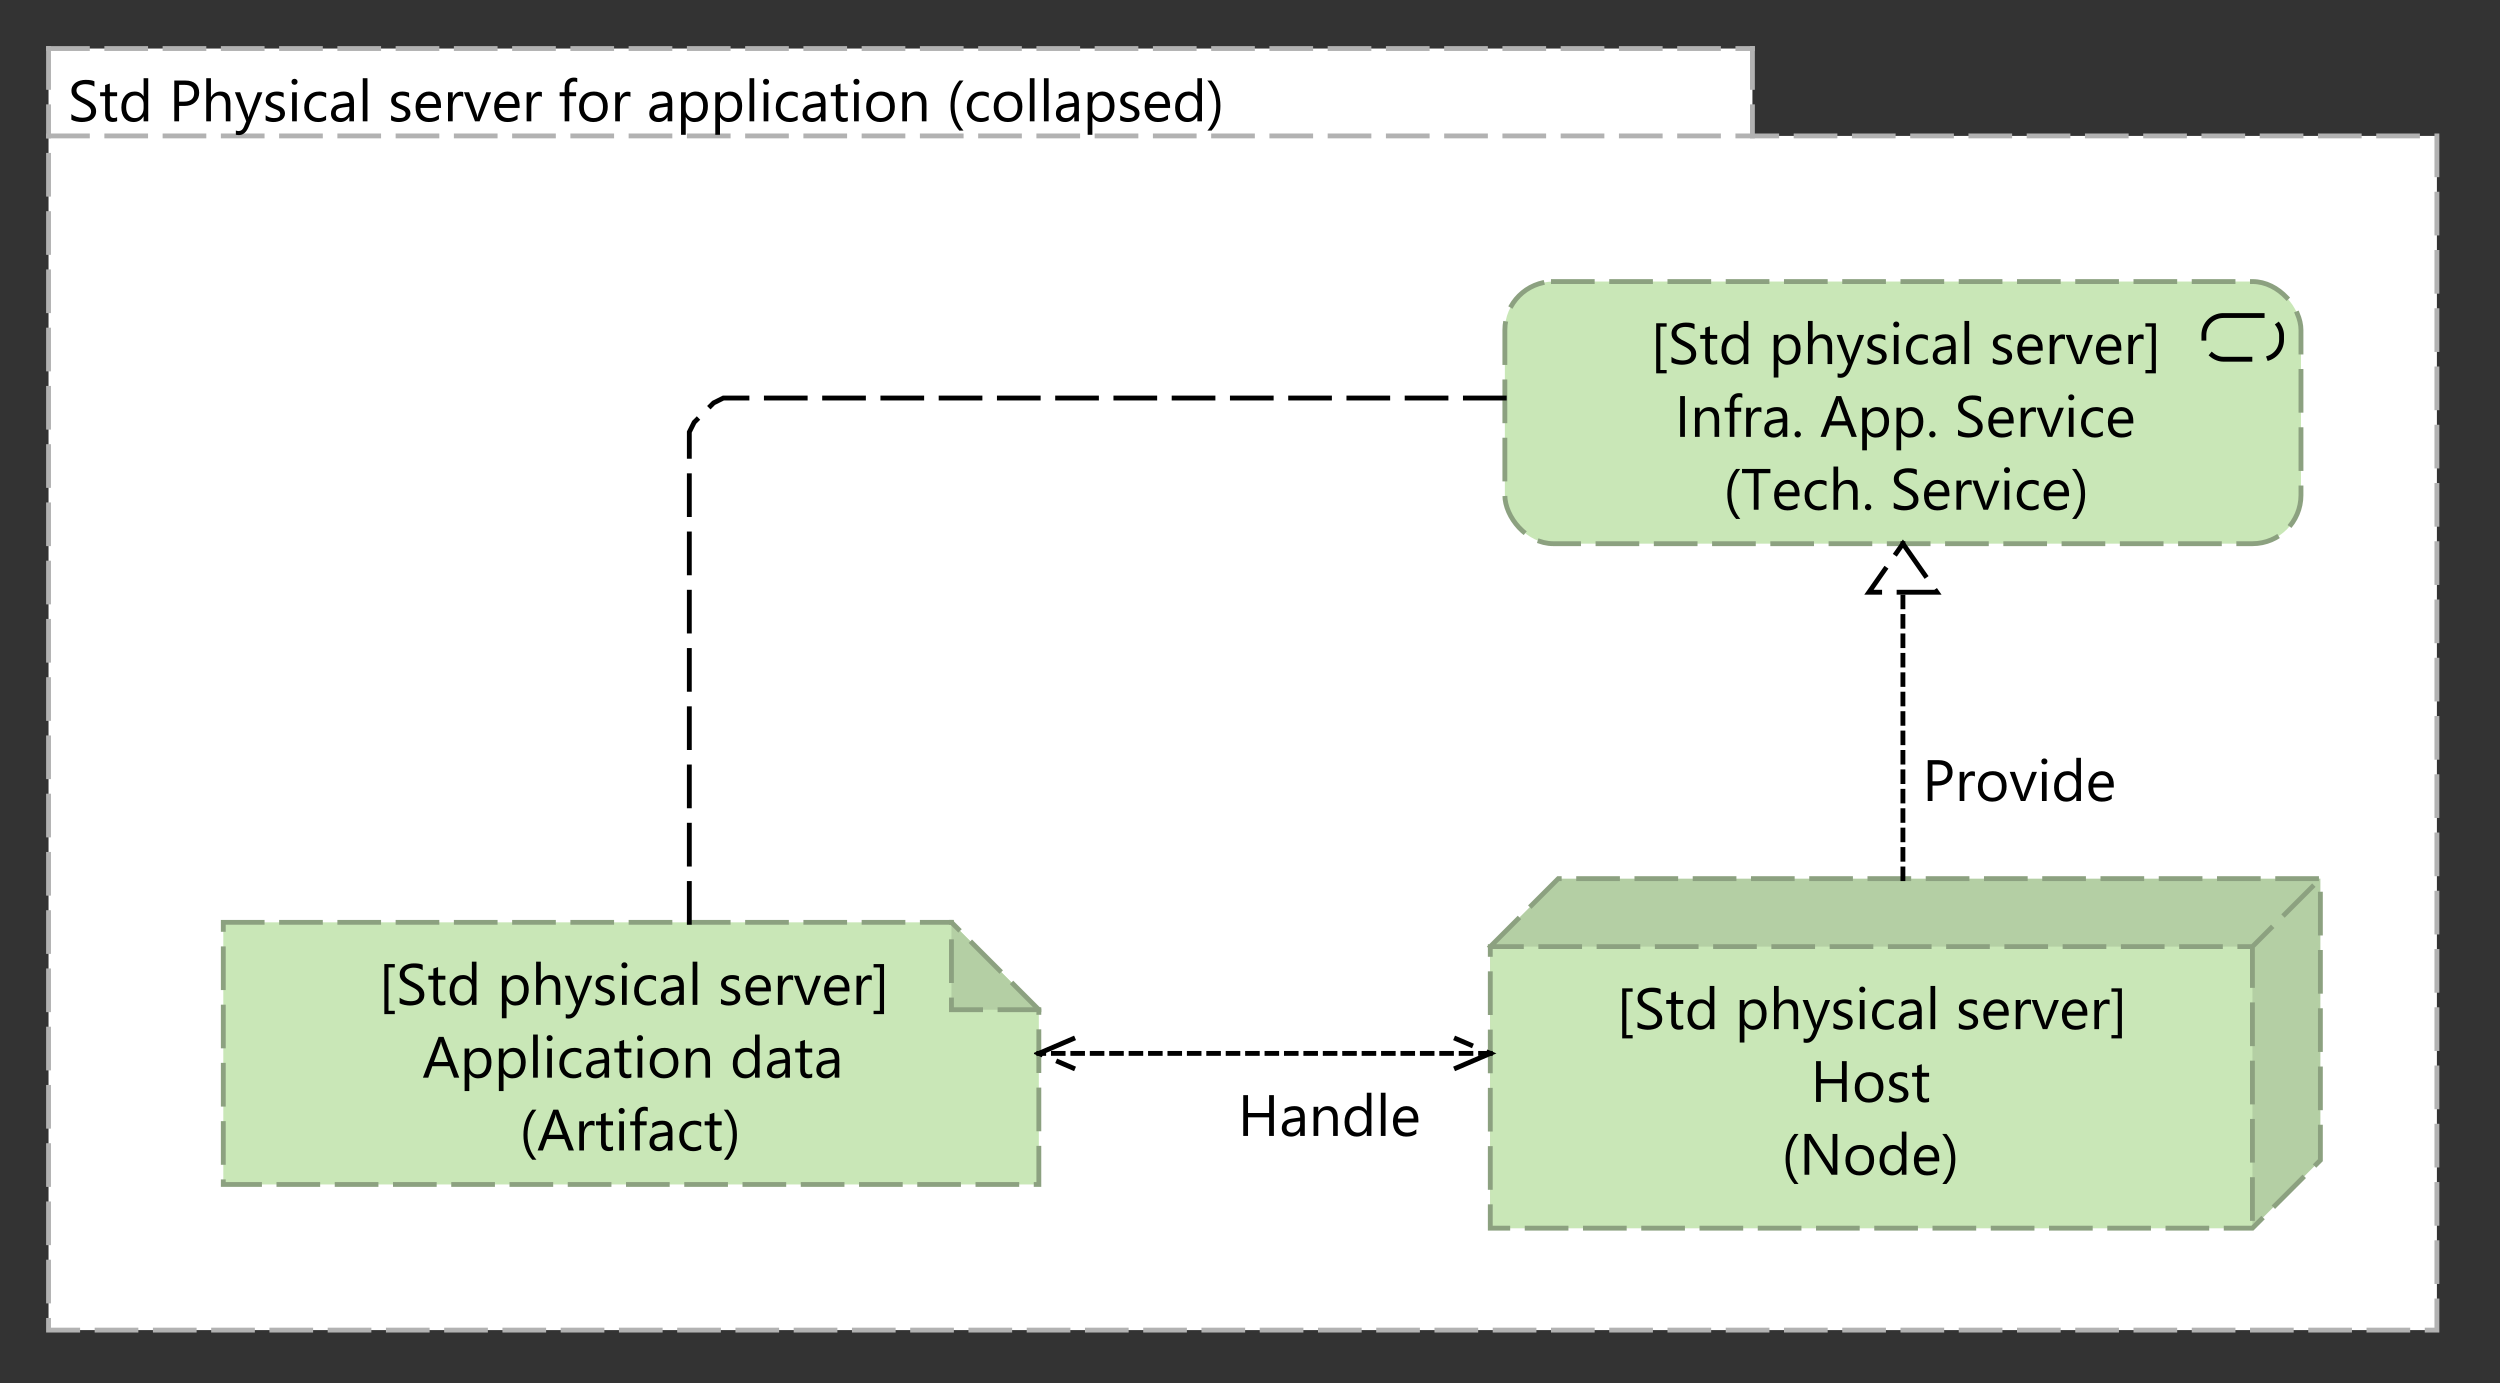 <?xml version="1.0" encoding="UTF-8"?>
<!DOCTYPE svg PUBLIC '-//W3C//DTD SVG 1.0//EN'
          'http://www.w3.org/TR/2001/REC-SVG-20010904/DTD/svg10.dtd'>
<svg fill-opacity="1" xmlns:xlink="http://www.w3.org/1999/xlink" color-rendering="auto" color-interpolation="auto" text-rendering="auto" stroke="black" stroke-linecap="square" stroke-miterlimit="10" shape-rendering="auto" stroke-opacity="1" fill="black" stroke-dasharray="none" font-weight="normal" stroke-width="1" viewBox="0 0 515 285" xmlns="http://www.w3.org/2000/svg" font-family="'Dialog'" font-style="normal" stroke-linejoin="miter" font-size="12px" stroke-dashoffset="0" image-rendering="auto"
><rect x="0" y="0" width="515" height="285" fill="#333333" stroke="none"/><!--Generated by Archi with Batik SVG Generator--><defs id="genericDefs"
  /><g
  ><defs id="defs1"
    ><clipPath clipPathUnits="userSpaceOnUse" id="clipPath1"
      ><path d="M9 9 L504 9 L504 276 L9 276 L9 9 Z"
      /></clipPath
      ><clipPath clipPathUnits="userSpaceOnUse" id="clipPath2"
      ><path d="M13 11 L253 11 L253 28 L13 28 L13 11 Z"
      /></clipPath
      ><clipPath clipPathUnits="userSpaceOnUse" id="clipPath3"
      ><path d="M306 180 L480 180 L480 255 L306 255 L306 180 Z"
      /></clipPath
      ><clipPath clipPathUnits="userSpaceOnUse" id="clipPath4"
      ><path d="M332 198 L439 198 L439 245 L332 245 L332 198 Z"
      /></clipPath
      ><clipPath clipPathUnits="userSpaceOnUse" id="clipPath5"
      ><path d="M309 57 L476 57 L476 114 L309 114 L309 57 Z"
      /></clipPath
      ><clipPath clipPathUnits="userSpaceOnUse" id="clipPath6"
      ><path d="M339 61 L446 61 L446 108 L339 108 L339 61 Z"
      /></clipPath
      ><clipPath clipPathUnits="userSpaceOnUse" id="clipPath7"
      ><path d="M45 189 L216 189 L216 246 L45 246 L45 189 Z"
      /></clipPath
      ><clipPath clipPathUnits="userSpaceOnUse" id="clipPath8"
      ><path d="M77 193 L184 193 L184 240 L77 240 L77 193 Z"
      /></clipPath
      ><clipPath clipPathUnits="userSpaceOnUse" id="clipPath9"
      ><path d="M437 151 L437 168 L395 168 L395 151 ZM375 102 L375 192 L446 192 L446 102 Z"
      /></clipPath
      ><clipPath clipPathUnits="userSpaceOnUse" id="clipPath10"
      ><path d="M384 111 L401 111 L401 124 L384 124 L384 111 Z"
      /></clipPath
      ><clipPath clipPathUnits="userSpaceOnUse" id="clipPath11"
      ><path d="M395 151 L437 151 L437 168 L395 168 L395 151 Z"
      /></clipPath
      ><clipPath clipPathUnits="userSpaceOnUse" id="clipPath12"
      ><path d="M294 220 L294 237 L254 237 L254 220 ZM204 204 L204 246 L318 246 L318 204 Z"
      /></clipPath
      ><clipPath clipPathUnits="userSpaceOnUse" id="clipPath13"
      ><path d="M299 213 L309 213 L309 222 L299 222 L299 213 Z"
      /></clipPath
      ><clipPath clipPathUnits="userSpaceOnUse" id="clipPath14"
      ><path d="M213 213 L223 213 L223 222 L213 222 L213 213 Z"
      /></clipPath
      ><clipPath clipPathUnits="userSpaceOnUse" id="clipPath15"
      ><path d="M254 220 L294 220 L294 237 L254 237 L254 220 Z"
      /></clipPath
      ><clipPath clipPathUnits="userSpaceOnUse" id="clipPath16"
      ><path d="M131 71 L322 71 L322 202 L131 202 L131 71 Z"
      /></clipPath
    ></defs
    ><g fill="white" text-rendering="optimizeLegibility" font-family="'Segoe UI'" stroke-linejoin="round" stroke="white" stroke-width="0" stroke-miterlimit="0"
    ><path d="M10 10 L361 10 L361 28 L502 28 L502 274 L10 274 L10 10" fill-rule="evenodd" clip-path="url(#clipPath1)" stroke="none"
    /></g
    ><g fill="rgb(178,178,178)" text-rendering="optimizeLegibility" stroke-dasharray="8,4" font-family="'Segoe UI'" stroke-linecap="butt" stroke="rgb(178,178,178)"
    ><line y2="28" fill="none" x1="10" clip-path="url(#clipPath1)" x2="10" y1="10"
      /><line y2="10" fill="none" x1="10" clip-path="url(#clipPath1)" x2="361" y1="10"
      /><line y2="28" fill="none" x1="361" clip-path="url(#clipPath1)" x2="361" y1="10"
      /><polygon fill="none" points=" 10 28 502 28 502 274 10 274" clip-path="url(#clipPath1)"
      /><path fill="black" d="M14.703 24.656 L14.703 23.5 Q14.906 23.672 15.188 23.812 Q15.469 23.953 15.766 24.062 Q16.078 24.156 16.391 24.203 Q16.703 24.25 16.969 24.25 Q17.875 24.25 18.312 23.922 Q18.766 23.578 18.766 22.953 Q18.766 22.609 18.609 22.359 Q18.469 22.109 18.203 21.906 Q17.938 21.688 17.578 21.5 Q17.219 21.312 16.812 21.094 Q16.375 20.875 15.984 20.656 Q15.609 20.422 15.328 20.141 Q15.047 19.859 14.875 19.516 Q14.719 19.172 14.719 18.703 Q14.719 18.125 14.969 17.703 Q15.219 17.281 15.625 17 Q16.047 16.719 16.562 16.594 Q17.094 16.453 17.641 16.453 Q18.875 16.453 19.453 16.75 L19.453 17.859 Q18.703 17.344 17.547 17.344 Q17.219 17.344 16.891 17.422 Q16.578 17.484 16.312 17.641 Q16.062 17.781 15.906 18.031 Q15.75 18.266 15.75 18.609 Q15.75 18.938 15.875 19.172 Q16 19.406 16.234 19.609 Q16.469 19.797 16.797 19.984 Q17.141 20.156 17.578 20.375 Q18.031 20.594 18.422 20.844 Q18.828 21.078 19.125 21.391 Q19.438 21.688 19.609 22.047 Q19.797 22.406 19.797 22.875 Q19.797 23.5 19.547 23.938 Q19.312 24.359 18.891 24.641 Q18.484 24.906 17.938 25.016 Q17.406 25.141 16.812 25.141 Q16.609 25.141 16.312 25.109 Q16.031 25.078 15.719 25.016 Q15.422 24.953 15.141 24.859 Q14.875 24.766 14.703 24.656 ZM24.125 24.938 Q23.797 25.125 23.234 25.125 Q21.656 25.125 21.656 23.375 L21.656 19.812 L20.625 19.812 L20.625 19 L21.656 19 L21.656 17.531 L22.625 17.219 L22.625 19 L24.125 19 L24.125 19.812 L22.625 19.812 L22.625 23.203 Q22.625 23.797 22.828 24.062 Q23.031 24.312 23.5 24.312 Q23.875 24.312 24.125 24.125 L24.125 24.938 ZM30.535 25 L29.582 25 L29.582 23.984 L29.551 23.984 Q28.879 25.141 27.488 25.141 Q26.363 25.141 25.676 24.344 Q25.004 23.531 25.004 22.141 Q25.004 20.656 25.754 19.766 Q26.504 18.859 27.754 18.859 Q28.988 18.859 29.551 19.828 L29.582 19.828 L29.582 16.109 L30.535 16.109 L30.535 25 ZM29.582 22.281 L29.582 21.406 Q29.582 20.672 29.098 20.172 Q28.613 19.672 27.879 19.672 Q27.004 19.672 26.488 20.312 Q25.988 20.953 25.988 22.094 Q25.988 23.125 26.473 23.734 Q26.957 24.328 27.77 24.328 Q28.566 24.328 29.066 23.75 Q29.582 23.172 29.582 22.281 ZM36.889 21.828 L36.889 25 L35.904 25 L35.904 16.594 L38.201 16.594 Q39.56 16.594 40.295 17.25 Q41.029 17.906 41.029 19.109 Q41.029 20.297 40.201 21.062 Q39.389 21.828 37.982 21.828 L36.889 21.828 ZM36.889 17.484 L36.889 20.938 L37.92 20.938 Q38.935 20.938 39.467 20.469 Q39.998 20 39.998 19.156 Q39.998 17.484 38.029 17.484 L36.889 17.484 ZM47.469 25 L46.516 25 L46.516 21.547 Q46.516 19.672 45.109 19.672 Q44.406 19.672 43.922 20.219 Q43.453 20.75 43.453 21.594 L43.453 25 L42.484 25 L42.484 16.109 L43.453 16.109 L43.453 20 L43.469 20 Q44.172 18.859 45.438 18.859 Q47.469 18.859 47.469 21.297 L47.469 25 ZM54.057 19 L51.291 25.969 Q50.557 27.828 49.228 27.828 Q48.853 27.828 48.588 27.75 L48.588 26.891 Q48.9 27 49.166 27 Q49.885 27 50.26 26.125 L50.728 24.984 L48.385 19 L49.463 19 L51.072 23.609 Q51.103 23.703 51.197 24.078 L51.244 24.078 Q51.26 23.938 51.353 23.625 L53.057 19 L54.057 19 ZM54.723 24.781 L54.723 23.75 Q55.504 24.328 56.457 24.328 Q57.723 24.328 57.723 23.484 Q57.723 23.25 57.613 23.078 Q57.504 22.906 57.316 22.781 Q57.129 22.656 56.879 22.562 Q56.629 22.453 56.348 22.344 Q55.941 22.188 55.645 22.031 Q55.348 21.859 55.145 21.656 Q54.941 21.453 54.832 21.203 Q54.738 20.938 54.738 20.594 Q54.738 20.172 54.926 19.844 Q55.129 19.516 55.441 19.297 Q55.77 19.078 56.176 18.969 Q56.598 18.859 57.035 18.859 Q57.816 18.859 58.426 19.125 L58.426 20.094 Q57.77 19.672 56.91 19.672 Q56.629 19.672 56.41 19.734 Q56.207 19.797 56.051 19.906 Q55.895 20.016 55.801 20.172 Q55.723 20.328 55.723 20.516 Q55.723 20.75 55.801 20.906 Q55.895 21.062 56.051 21.188 Q56.223 21.312 56.457 21.406 Q56.691 21.5 56.988 21.625 Q57.379 21.781 57.691 21.938 Q58.02 22.094 58.238 22.297 Q58.457 22.5 58.582 22.766 Q58.707 23.031 58.707 23.391 Q58.707 23.844 58.504 24.172 Q58.316 24.5 57.988 24.719 Q57.66 24.922 57.223 25.031 Q56.801 25.141 56.332 25.141 Q55.41 25.141 54.723 24.781 ZM60.674 17.469 Q60.408 17.469 60.221 17.297 Q60.049 17.125 60.049 16.859 Q60.049 16.578 60.221 16.406 Q60.408 16.234 60.674 16.234 Q60.94 16.234 61.111 16.406 Q61.299 16.578 61.299 16.859 Q61.299 17.109 61.111 17.297 Q60.94 17.469 60.674 17.469 ZM61.143 25 L60.174 25 L60.174 19 L61.143 19 L61.143 25 ZM67.174 24.719 Q66.486 25.141 65.533 25.141 Q64.252 25.141 63.455 24.312 Q62.674 23.469 62.674 22.141 Q62.674 20.656 63.518 19.766 Q64.377 18.859 65.799 18.859 Q66.58 18.859 67.189 19.156 L67.189 20.141 Q66.518 19.672 65.752 19.672 Q64.83 19.672 64.236 20.328 Q63.658 20.984 63.658 22.062 Q63.658 23.109 64.205 23.719 Q64.768 24.328 65.705 24.328 Q66.486 24.328 67.174 23.812 L67.174 24.719 ZM72.92 25 L71.967 25 L71.967 24.062 L71.936 24.062 Q71.311 25.141 70.092 25.141 Q69.201 25.141 68.686 24.672 Q68.186 24.188 68.186 23.406 Q68.186 21.719 70.17 21.453 L71.967 21.203 Q71.967 19.672 70.732 19.672 Q69.639 19.672 68.764 20.406 L68.764 19.422 Q69.654 18.859 70.811 18.859 Q72.92 18.859 72.92 21.094 L72.92 25 ZM71.967 21.969 L70.514 22.156 Q69.842 22.25 69.498 22.5 Q69.17 22.734 69.17 23.328 Q69.17 23.781 69.482 24.062 Q69.795 24.328 70.311 24.328 Q71.029 24.328 71.498 23.828 Q71.967 23.328 71.967 22.562 L71.967 21.969 ZM75.697 25 L74.728 25 L74.728 16.109 L75.697 16.109 L75.697 25 ZM80.562 24.781 L80.562 23.75 Q81.344 24.328 82.297 24.328 Q83.562 24.328 83.562 23.484 Q83.562 23.25 83.453 23.078 Q83.344 22.906 83.156 22.781 Q82.969 22.656 82.719 22.562 Q82.469 22.453 82.188 22.344 Q81.781 22.188 81.484 22.031 Q81.188 21.859 80.984 21.656 Q80.781 21.453 80.672 21.203 Q80.578 20.938 80.578 20.594 Q80.578 20.172 80.766 19.844 Q80.969 19.516 81.281 19.297 Q81.609 19.078 82.016 18.969 Q82.438 18.859 82.875 18.859 Q83.656 18.859 84.266 19.125 L84.266 20.094 Q83.609 19.672 82.75 19.672 Q82.469 19.672 82.25 19.734 Q82.047 19.797 81.891 19.906 Q81.734 20.016 81.641 20.172 Q81.562 20.328 81.562 20.516 Q81.562 20.75 81.641 20.906 Q81.734 21.062 81.891 21.188 Q82.062 21.312 82.297 21.406 Q82.531 21.5 82.828 21.625 Q83.219 21.781 83.531 21.938 Q83.859 22.094 84.078 22.297 Q84.297 22.5 84.422 22.766 Q84.547 23.031 84.547 23.391 Q84.547 23.844 84.344 24.172 Q84.156 24.5 83.828 24.719 Q83.5 24.922 83.062 25.031 Q82.641 25.141 82.172 25.141 Q81.25 25.141 80.562 24.781 ZM90.842 22.234 L86.607 22.234 Q86.623 23.234 87.139 23.781 Q87.654 24.328 88.561 24.328 Q89.576 24.328 90.42 23.656 L90.42 24.562 Q89.639 25.141 88.326 25.141 Q87.061 25.141 86.326 24.328 Q85.607 23.5 85.607 22.016 Q85.607 20.625 86.404 19.75 Q87.201 18.859 88.373 18.859 Q89.545 18.859 90.186 19.625 Q90.842 20.375 90.842 21.734 L90.842 22.234 ZM89.857 21.422 Q89.857 20.594 89.451 20.141 Q89.061 19.672 88.357 19.672 Q87.67 19.672 87.201 20.156 Q86.732 20.641 86.623 21.422 L89.857 21.422 ZM95.43 19.969 Q95.164 19.781 94.695 19.781 Q94.086 19.781 93.664 20.359 Q93.258 20.938 93.258 21.938 L93.258 25 L92.289 25 L92.289 19 L93.258 19 L93.258 20.234 L93.273 20.234 Q93.477 19.609 93.898 19.25 Q94.32 18.891 94.852 18.891 Q95.227 18.891 95.43 18.969 L95.43 19.969 ZM101.18 19 L98.789 25 L97.852 25 L95.57 19 L96.633 19 L98.148 23.359 Q98.32 23.844 98.367 24.203 L98.383 24.203 Q98.445 23.75 98.57 23.375 L100.164 19 L101.18 19 ZM107.037 22.234 L102.803 22.234 Q102.818 23.234 103.334 23.781 Q103.85 24.328 104.756 24.328 Q105.772 24.328 106.615 23.656 L106.615 24.562 Q105.834 25.141 104.522 25.141 Q103.256 25.141 102.522 24.328 Q101.803 23.5 101.803 22.016 Q101.803 20.625 102.6 19.75 Q103.397 18.859 104.568 18.859 Q105.74 18.859 106.381 19.625 Q107.037 20.375 107.037 21.734 L107.037 22.234 ZM106.053 21.422 Q106.053 20.594 105.647 20.141 Q105.256 19.672 104.553 19.672 Q103.865 19.672 103.397 20.156 Q102.928 20.641 102.818 21.422 L106.053 21.422 ZM111.625 19.969 Q111.359 19.781 110.891 19.781 Q110.281 19.781 109.859 20.359 Q109.453 20.938 109.453 21.938 L109.453 25 L108.484 25 L108.484 19 L109.453 19 L109.453 20.234 L109.469 20.234 Q109.672 19.609 110.094 19.25 Q110.516 18.891 111.047 18.891 Q111.422 18.891 111.625 18.969 L111.625 19.969 ZM118.912 16.953 Q118.631 16.797 118.272 16.797 Q117.272 16.797 117.272 18.078 L117.272 19 L118.678 19 L118.678 19.812 L117.272 19.812 L117.272 25 L116.318 25 L116.318 19.812 L115.287 19.812 L115.287 19 L116.318 19 L116.318 18.031 Q116.318 17.078 116.85 16.531 Q117.397 15.984 118.209 15.984 Q118.662 15.984 118.912 16.094 L118.912 16.953 ZM122.215 25.141 Q120.887 25.141 120.09 24.297 Q119.293 23.453 119.293 22.062 Q119.293 20.562 120.121 19.719 Q120.949 18.859 122.356 18.859 Q123.699 18.859 124.449 19.688 Q125.199 20.516 125.199 21.969 Q125.199 23.406 124.387 24.281 Q123.574 25.141 122.215 25.141 ZM122.277 19.672 Q121.356 19.672 120.809 20.297 Q120.277 20.922 120.277 22.031 Q120.277 23.094 120.824 23.719 Q121.371 24.328 122.277 24.328 Q123.215 24.328 123.715 23.734 Q124.215 23.125 124.215 22.016 Q124.215 20.891 123.715 20.281 Q123.215 19.672 122.277 19.672 ZM129.871 19.969 Q129.606 19.781 129.137 19.781 Q128.527 19.781 128.106 20.359 Q127.699 20.938 127.699 21.938 L127.699 25 L126.731 25 L126.731 19 L127.699 19 L127.699 20.234 L127.715 20.234 Q127.918 19.609 128.34 19.25 Q128.762 18.891 129.293 18.891 Q129.668 18.891 129.871 18.969 L129.871 19.969 ZM138.486 25 L137.533 25 L137.533 24.062 L137.502 24.062 Q136.877 25.141 135.658 25.141 Q134.768 25.141 134.252 24.672 Q133.752 24.188 133.752 23.406 Q133.752 21.719 135.736 21.453 L137.533 21.203 Q137.533 19.672 136.299 19.672 Q135.205 19.672 134.33 20.406 L134.33 19.422 Q135.221 18.859 136.377 18.859 Q138.486 18.859 138.486 21.094 L138.486 25 ZM137.533 21.969 L136.08 22.156 Q135.408 22.25 135.065 22.5 Q134.736 22.734 134.736 23.328 Q134.736 23.781 135.049 24.062 Q135.361 24.328 135.877 24.328 Q136.596 24.328 137.065 23.828 Q137.533 23.328 137.533 22.562 L137.533 21.969 ZM141.279 24.125 L141.264 24.125 L141.264 27.766 L140.295 27.766 L140.295 19 L141.264 19 L141.264 20.047 L141.279 20.047 Q141.998 18.859 143.357 18.859 Q144.514 18.859 145.17 19.672 Q145.826 20.469 145.826 21.828 Q145.826 23.328 145.092 24.234 Q144.357 25.141 143.076 25.141 Q141.92 25.141 141.279 24.125 ZM141.264 21.719 L141.264 22.547 Q141.264 23.297 141.748 23.812 Q142.232 24.328 142.967 24.328 Q143.842 24.328 144.342 23.672 Q144.842 23 144.842 21.812 Q144.842 20.797 144.373 20.234 Q143.904 19.672 143.123 19.672 Q142.279 19.672 141.764 20.25 Q141.264 20.828 141.264 21.719 ZM148.334 24.125 L148.318 24.125 L148.318 27.766 L147.35 27.766 L147.35 19 L148.318 19 L148.318 20.047 L148.334 20.047 Q149.053 18.859 150.412 18.859 Q151.568 18.859 152.225 19.672 Q152.881 20.469 152.881 21.828 Q152.881 23.328 152.147 24.234 Q151.412 25.141 150.131 25.141 Q148.975 25.141 148.334 24.125 ZM148.318 21.719 L148.318 22.547 Q148.318 23.297 148.803 23.812 Q149.287 24.328 150.022 24.328 Q150.897 24.328 151.397 23.672 Q151.897 23 151.897 21.812 Q151.897 20.797 151.428 20.234 Q150.959 19.672 150.178 19.672 Q149.334 19.672 148.818 20.25 Q148.318 20.828 148.318 21.719 ZM155.373 25 L154.404 25 L154.404 16.109 L155.373 16.109 L155.373 25 ZM157.81 17.469 Q157.545 17.469 157.357 17.297 Q157.185 17.125 157.185 16.859 Q157.185 16.578 157.357 16.406 Q157.545 16.234 157.81 16.234 Q158.076 16.234 158.248 16.406 Q158.435 16.578 158.435 16.859 Q158.435 17.109 158.248 17.297 Q158.076 17.469 157.81 17.469 ZM158.279 25 L157.31 25 L157.31 19 L158.279 19 L158.279 25 ZM164.31 24.719 Q163.623 25.141 162.67 25.141 Q161.389 25.141 160.592 24.312 Q159.81 23.469 159.81 22.141 Q159.81 20.656 160.654 19.766 Q161.514 18.859 162.935 18.859 Q163.717 18.859 164.326 19.156 L164.326 20.141 Q163.654 19.672 162.889 19.672 Q161.967 19.672 161.373 20.328 Q160.795 20.984 160.795 22.062 Q160.795 23.109 161.342 23.719 Q161.904 24.328 162.842 24.328 Q163.623 24.328 164.31 23.812 L164.31 24.719 ZM170.057 25 L169.103 25 L169.103 24.062 L169.072 24.062 Q168.447 25.141 167.228 25.141 Q166.338 25.141 165.822 24.672 Q165.322 24.188 165.322 23.406 Q165.322 21.719 167.307 21.453 L169.103 21.203 Q169.103 19.672 167.869 19.672 Q166.775 19.672 165.9 20.406 L165.9 19.422 Q166.791 18.859 167.947 18.859 Q170.057 18.859 170.057 21.094 L170.057 25 ZM169.103 21.969 L167.65 22.156 Q166.978 22.25 166.635 22.5 Q166.307 22.734 166.307 23.328 Q166.307 23.781 166.619 24.062 Q166.932 24.328 167.447 24.328 Q168.166 24.328 168.635 23.828 Q169.103 23.328 169.103 22.562 L169.103 21.969 ZM174.647 24.938 Q174.318 25.125 173.756 25.125 Q172.178 25.125 172.178 23.375 L172.178 19.812 L171.147 19.812 L171.147 19 L172.178 19 L172.178 17.531 L173.147 17.219 L173.147 19 L174.647 19 L174.647 19.812 L173.147 19.812 L173.147 23.203 Q173.147 23.797 173.35 24.062 Q173.553 24.312 174.022 24.312 Q174.397 24.312 174.647 24.125 L174.647 24.938 ZM176.432 17.469 Q176.166 17.469 175.978 17.297 Q175.807 17.125 175.807 16.859 Q175.807 16.578 175.978 16.406 Q176.166 16.234 176.432 16.234 Q176.697 16.234 176.869 16.406 Q177.057 16.578 177.057 16.859 Q177.057 17.109 176.869 17.297 Q176.697 17.469 176.432 17.469 ZM176.9 25 L175.932 25 L175.932 19 L176.9 19 L176.9 25 ZM181.353 25.141 Q180.025 25.141 179.228 24.297 Q178.432 23.453 178.432 22.062 Q178.432 20.562 179.26 19.719 Q180.088 18.859 181.494 18.859 Q182.838 18.859 183.588 19.688 Q184.338 20.516 184.338 21.969 Q184.338 23.406 183.525 24.281 Q182.713 25.141 181.353 25.141 ZM181.416 19.672 Q180.494 19.672 179.947 20.297 Q179.416 20.922 179.416 22.031 Q179.416 23.094 179.963 23.719 Q180.51 24.328 181.416 24.328 Q182.353 24.328 182.853 23.734 Q183.353 23.125 183.353 22.016 Q183.353 20.891 182.853 20.281 Q182.353 19.672 181.416 19.672 ZM190.853 25 L189.9 25 L189.9 21.578 Q189.9 19.672 188.494 19.672 Q187.775 19.672 187.307 20.219 Q186.838 20.75 186.838 21.578 L186.838 25 L185.869 25 L185.869 19 L186.838 19 L186.838 20 L186.853 20 Q187.541 18.859 188.822 18.859 Q189.807 18.859 190.322 19.5 Q190.853 20.125 190.853 21.328 L190.853 25 ZM198.478 26.906 L197.619 26.906 Q195.807 24.828 195.807 21.797 Q195.807 18.734 197.619 16.594 L198.478 16.594 Q196.65 18.828 196.65 21.781 Q196.65 24.719 198.478 26.906 ZM203.662 24.719 Q202.975 25.141 202.022 25.141 Q200.74 25.141 199.943 24.312 Q199.162 23.469 199.162 22.141 Q199.162 20.656 200.006 19.766 Q200.865 18.859 202.287 18.859 Q203.068 18.859 203.678 19.156 L203.678 20.141 Q203.006 19.672 202.24 19.672 Q201.318 19.672 200.725 20.328 Q200.147 20.984 200.147 22.062 Q200.147 23.109 200.693 23.719 Q201.256 24.328 202.193 24.328 Q202.975 24.328 203.662 23.812 L203.662 24.719 ZM207.627 25.141 Q206.299 25.141 205.502 24.297 Q204.705 23.453 204.705 22.062 Q204.705 20.562 205.533 19.719 Q206.361 18.859 207.768 18.859 Q209.111 18.859 209.861 19.688 Q210.611 20.516 210.611 21.969 Q210.611 23.406 209.799 24.281 Q208.986 25.141 207.627 25.141 ZM207.69 19.672 Q206.768 19.672 206.221 20.297 Q205.69 20.922 205.69 22.031 Q205.69 23.094 206.236 23.719 Q206.783 24.328 207.69 24.328 Q208.627 24.328 209.127 23.734 Q209.627 23.125 209.627 22.016 Q209.627 20.891 209.127 20.281 Q208.627 19.672 207.69 19.672 ZM213.111 25 L212.143 25 L212.143 16.109 L213.111 16.109 L213.111 25 ZM216.018 25 L215.049 25 L215.049 16.109 L216.018 16.109 L216.018 25 ZM222.252 25 L221.299 25 L221.299 24.062 L221.268 24.062 Q220.643 25.141 219.424 25.141 Q218.533 25.141 218.018 24.672 Q217.518 24.188 217.518 23.406 Q217.518 21.719 219.502 21.453 L221.299 21.203 Q221.299 19.672 220.065 19.672 Q218.971 19.672 218.096 20.406 L218.096 19.422 Q218.986 18.859 220.143 18.859 Q222.252 18.859 222.252 21.094 L222.252 25 ZM221.299 21.969 L219.846 22.156 Q219.174 22.25 218.83 22.5 Q218.502 22.734 218.502 23.328 Q218.502 23.781 218.815 24.062 Q219.127 24.328 219.643 24.328 Q220.361 24.328 220.83 23.828 Q221.299 23.328 221.299 22.562 L221.299 21.969 ZM225.045 24.125 L225.029 24.125 L225.029 27.766 L224.06 27.766 L224.06 19 L225.029 19 L225.029 20.047 L225.045 20.047 Q225.764 18.859 227.123 18.859 Q228.279 18.859 228.935 19.672 Q229.592 20.469 229.592 21.828 Q229.592 23.328 228.857 24.234 Q228.123 25.141 226.842 25.141 Q225.685 25.141 225.045 24.125 ZM225.029 21.719 L225.029 22.547 Q225.029 23.297 225.514 23.812 Q225.998 24.328 226.732 24.328 Q227.607 24.328 228.107 23.672 Q228.607 23 228.607 21.812 Q228.607 20.797 228.139 20.234 Q227.67 19.672 226.889 19.672 Q226.045 19.672 225.529 20.25 Q225.029 20.828 225.029 21.719 ZM230.756 24.781 L230.756 23.75 Q231.537 24.328 232.49 24.328 Q233.756 24.328 233.756 23.484 Q233.756 23.25 233.647 23.078 Q233.537 22.906 233.35 22.781 Q233.162 22.656 232.912 22.562 Q232.662 22.453 232.381 22.344 Q231.975 22.188 231.678 22.031 Q231.381 21.859 231.178 21.656 Q230.975 21.453 230.865 21.203 Q230.772 20.938 230.772 20.594 Q230.772 20.172 230.959 19.844 Q231.162 19.516 231.475 19.297 Q231.803 19.078 232.209 18.969 Q232.631 18.859 233.068 18.859 Q233.85 18.859 234.459 19.125 L234.459 20.094 Q233.803 19.672 232.943 19.672 Q232.662 19.672 232.443 19.734 Q232.24 19.797 232.084 19.906 Q231.928 20.016 231.834 20.172 Q231.756 20.328 231.756 20.516 Q231.756 20.75 231.834 20.906 Q231.928 21.062 232.084 21.188 Q232.256 21.312 232.49 21.406 Q232.725 21.5 233.022 21.625 Q233.412 21.781 233.725 21.938 Q234.053 22.094 234.272 22.297 Q234.49 22.5 234.615 22.766 Q234.74 23.031 234.74 23.391 Q234.74 23.844 234.537 24.172 Q234.35 24.5 234.022 24.719 Q233.693 24.922 233.256 25.031 Q232.834 25.141 232.365 25.141 Q231.443 25.141 230.756 24.781 ZM241.035 22.234 L236.801 22.234 Q236.816 23.234 237.332 23.781 Q237.848 24.328 238.754 24.328 Q239.769 24.328 240.613 23.656 L240.613 24.562 Q239.832 25.141 238.519 25.141 Q237.254 25.141 236.519 24.328 Q235.801 23.5 235.801 22.016 Q235.801 20.625 236.598 19.75 Q237.394 18.859 238.566 18.859 Q239.738 18.859 240.379 19.625 Q241.035 20.375 241.035 21.734 L241.035 22.234 ZM240.051 21.422 Q240.051 20.594 239.644 20.141 Q239.254 19.672 238.551 19.672 Q237.863 19.672 237.394 20.156 Q236.926 20.641 236.816 21.422 L240.051 21.422 ZM247.607 25 L246.654 25 L246.654 23.984 L246.623 23.984 Q245.951 25.141 244.56 25.141 Q243.435 25.141 242.748 24.344 Q242.076 23.531 242.076 22.141 Q242.076 20.656 242.826 19.766 Q243.576 18.859 244.826 18.859 Q246.06 18.859 246.623 19.828 L246.654 19.828 L246.654 16.109 L247.607 16.109 L247.607 25 ZM246.654 22.281 L246.654 21.406 Q246.654 20.672 246.17 20.172 Q245.685 19.672 244.951 19.672 Q244.076 19.672 243.56 20.312 Q243.06 20.953 243.06 22.094 Q243.06 23.125 243.545 23.734 Q244.029 24.328 244.842 24.328 Q245.639 24.328 246.139 23.75 Q246.654 23.172 246.654 22.281 ZM249.58 26.906 L248.721 26.906 Q250.549 24.719 250.549 21.781 Q250.549 18.828 248.705 16.594 L249.58 16.594 Q251.408 18.734 251.408 21.797 Q251.408 24.828 249.58 26.906 Z" clip-path="url(#clipPath2)" stroke="none"
      /><path fill="rgb(180,207,164)" d="M307 195 L321 181 L478 181 L478 239 L464 253 L307 253" clip-path="url(#clipPath3)" fill-rule="evenodd" stroke="none"
      /><rect x="307" y="195" clip-path="url(#clipPath3)" fill="rgb(201,231,183)" width="157" height="58" stroke="none"
      /><path fill="none" stroke-dasharray="none" d="M307 195 L321 181 L478 181 L478 239 L464 253 L307 253 L307 195 L464 195 L478 181 M464 195 L464 253" clip-path="url(#clipPath3)" fill-rule="evenodd" stroke="rgb(140,161,128)"
      /><path fill="black" stroke-dasharray="none" d="M336.328 213.906 L334.172 213.906 L334.172 203.594 L336.328 203.594 L336.328 204.297 L335.031 204.297 L335.031 213.219 L336.328 213.219 L336.328 213.906 ZM337.324 211.656 L337.324 210.5 Q337.527 210.672 337.809 210.812 Q338.09 210.953 338.387 211.062 Q338.699 211.156 339.012 211.203 Q339.324 211.25 339.59 211.25 Q340.496 211.25 340.934 210.922 Q341.387 210.578 341.387 209.953 Q341.387 209.609 341.231 209.359 Q341.09 209.109 340.824 208.906 Q340.559 208.688 340.199 208.5 Q339.84 208.312 339.434 208.094 Q338.996 207.875 338.606 207.656 Q338.231 207.422 337.949 207.141 Q337.668 206.859 337.496 206.516 Q337.34 206.172 337.34 205.703 Q337.34 205.125 337.59 204.703 Q337.84 204.281 338.246 204 Q338.668 203.719 339.184 203.594 Q339.715 203.453 340.262 203.453 Q341.496 203.453 342.074 203.75 L342.074 204.859 Q341.324 204.344 340.168 204.344 Q339.84 204.344 339.512 204.422 Q339.199 204.484 338.934 204.641 Q338.684 204.781 338.527 205.031 Q338.371 205.266 338.371 205.609 Q338.371 205.938 338.496 206.172 Q338.621 206.406 338.856 206.609 Q339.09 206.797 339.418 206.984 Q339.762 207.156 340.199 207.375 Q340.652 207.594 341.043 207.844 Q341.449 208.078 341.746 208.391 Q342.059 208.688 342.231 209.047 Q342.418 209.406 342.418 209.875 Q342.418 210.5 342.168 210.938 Q341.934 211.359 341.512 211.641 Q341.106 211.906 340.559 212.016 Q340.027 212.141 339.434 212.141 Q339.231 212.141 338.934 212.109 Q338.652 212.078 338.34 212.016 Q338.043 211.953 337.762 211.859 Q337.496 211.766 337.324 211.656 ZM346.746 211.938 Q346.418 212.125 345.856 212.125 Q344.277 212.125 344.277 210.375 L344.277 206.812 L343.246 206.812 L343.246 206 L344.277 206 L344.277 204.531 L345.246 204.219 L345.246 206 L346.746 206 L346.746 206.812 L345.246 206.812 L345.246 210.203 Q345.246 210.797 345.449 211.062 Q345.652 211.312 346.121 211.312 Q346.496 211.312 346.746 211.125 L346.746 211.938 ZM353.156 212 L352.203 212 L352.203 210.984 L352.172 210.984 Q351.5 212.141 350.109 212.141 Q348.984 212.141 348.297 211.344 Q347.625 210.531 347.625 209.141 Q347.625 207.656 348.375 206.766 Q349.125 205.859 350.375 205.859 Q351.609 205.859 352.172 206.828 L352.203 206.828 L352.203 203.109 L353.156 203.109 L353.156 212 ZM352.203 209.281 L352.203 208.406 Q352.203 207.672 351.719 207.172 Q351.234 206.672 350.5 206.672 Q349.625 206.672 349.109 207.312 Q348.609 207.953 348.609 209.094 Q348.609 210.125 349.094 210.734 Q349.578 211.328 350.391 211.328 Q351.188 211.328 351.688 210.75 Q352.203 210.172 352.203 209.281 ZM359.369 211.125 L359.353 211.125 L359.353 214.766 L358.385 214.766 L358.385 206 L359.353 206 L359.353 207.047 L359.369 207.047 Q360.088 205.859 361.447 205.859 Q362.603 205.859 363.26 206.672 Q363.916 207.469 363.916 208.828 Q363.916 210.328 363.182 211.234 Q362.447 212.141 361.166 212.141 Q360.01 212.141 359.369 211.125 ZM359.353 208.719 L359.353 209.547 Q359.353 210.297 359.838 210.812 Q360.322 211.328 361.057 211.328 Q361.932 211.328 362.432 210.672 Q362.932 210 362.932 208.812 Q362.932 207.797 362.463 207.234 Q361.994 206.672 361.213 206.672 Q360.369 206.672 359.853 207.25 Q359.353 207.828 359.353 208.719 ZM370.424 212 L369.471 212 L369.471 208.547 Q369.471 206.672 368.065 206.672 Q367.361 206.672 366.877 207.219 Q366.408 207.75 366.408 208.594 L366.408 212 L365.44 212 L365.44 203.109 L366.408 203.109 L366.408 207 L366.424 207 Q367.127 205.859 368.393 205.859 Q370.424 205.859 370.424 208.297 L370.424 212 ZM377.012 206 L374.246 212.969 Q373.512 214.828 372.184 214.828 Q371.809 214.828 371.543 214.75 L371.543 213.891 Q371.856 214 372.121 214 Q372.84 214 373.215 213.125 L373.684 211.984 L371.34 206 L372.418 206 L374.027 210.609 Q374.059 210.703 374.152 211.078 L374.199 211.078 Q374.215 210.938 374.309 210.625 L376.012 206 L377.012 206 ZM377.678 211.781 L377.678 210.75 Q378.459 211.328 379.412 211.328 Q380.678 211.328 380.678 210.484 Q380.678 210.25 380.568 210.078 Q380.459 209.906 380.272 209.781 Q380.084 209.656 379.834 209.562 Q379.584 209.453 379.303 209.344 Q378.897 209.188 378.6 209.031 Q378.303 208.859 378.1 208.656 Q377.897 208.453 377.787 208.203 Q377.693 207.938 377.693 207.594 Q377.693 207.172 377.881 206.844 Q378.084 206.516 378.397 206.297 Q378.725 206.078 379.131 205.969 Q379.553 205.859 379.99 205.859 Q380.772 205.859 381.381 206.125 L381.381 207.094 Q380.725 206.672 379.865 206.672 Q379.584 206.672 379.365 206.734 Q379.162 206.797 379.006 206.906 Q378.85 207.016 378.756 207.172 Q378.678 207.328 378.678 207.516 Q378.678 207.75 378.756 207.906 Q378.85 208.062 379.006 208.188 Q379.178 208.312 379.412 208.406 Q379.647 208.5 379.943 208.625 Q380.334 208.781 380.647 208.938 Q380.975 209.094 381.193 209.297 Q381.412 209.5 381.537 209.766 Q381.662 210.031 381.662 210.391 Q381.662 210.844 381.459 211.172 Q381.272 211.5 380.943 211.719 Q380.615 211.922 380.178 212.031 Q379.756 212.141 379.287 212.141 Q378.365 212.141 377.678 211.781 ZM383.629 204.469 Q383.363 204.469 383.176 204.297 Q383.004 204.125 383.004 203.859 Q383.004 203.578 383.176 203.406 Q383.363 203.234 383.629 203.234 Q383.894 203.234 384.066 203.406 Q384.254 203.578 384.254 203.859 Q384.254 204.109 384.066 204.297 Q383.894 204.469 383.629 204.469 ZM384.098 212 L383.129 212 L383.129 206 L384.098 206 L384.098 212 ZM390.129 211.719 Q389.441 212.141 388.488 212.141 Q387.207 212.141 386.41 211.312 Q385.629 210.469 385.629 209.141 Q385.629 207.656 386.473 206.766 Q387.332 205.859 388.754 205.859 Q389.535 205.859 390.144 206.156 L390.144 207.141 Q389.473 206.672 388.707 206.672 Q387.785 206.672 387.191 207.328 Q386.613 207.984 386.613 209.062 Q386.613 210.109 387.16 210.719 Q387.723 211.328 388.66 211.328 Q389.441 211.328 390.129 210.812 L390.129 211.719 ZM395.875 212 L394.922 212 L394.922 211.062 L394.891 211.062 Q394.266 212.141 393.047 212.141 Q392.156 212.141 391.641 211.672 Q391.141 211.188 391.141 210.406 Q391.141 208.719 393.125 208.453 L394.922 208.203 Q394.922 206.672 393.688 206.672 Q392.594 206.672 391.719 207.406 L391.719 206.422 Q392.609 205.859 393.766 205.859 Q395.875 205.859 395.875 208.094 L395.875 212 ZM394.922 208.969 L393.469 209.156 Q392.797 209.25 392.453 209.5 Q392.125 209.734 392.125 210.328 Q392.125 210.781 392.438 211.062 Q392.75 211.328 393.266 211.328 Q393.984 211.328 394.453 210.828 Q394.922 210.328 394.922 209.562 L394.922 208.969 ZM398.652 212 L397.684 212 L397.684 203.109 L398.652 203.109 L398.652 212 ZM403.518 211.781 L403.518 210.75 Q404.299 211.328 405.252 211.328 Q406.518 211.328 406.518 210.484 Q406.518 210.25 406.408 210.078 Q406.299 209.906 406.111 209.781 Q405.924 209.656 405.674 209.562 Q405.424 209.453 405.143 209.344 Q404.736 209.188 404.44 209.031 Q404.143 208.859 403.94 208.656 Q403.736 208.453 403.627 208.203 Q403.533 207.938 403.533 207.594 Q403.533 207.172 403.721 206.844 Q403.924 206.516 404.236 206.297 Q404.565 206.078 404.971 205.969 Q405.393 205.859 405.83 205.859 Q406.611 205.859 407.221 206.125 L407.221 207.094 Q406.565 206.672 405.705 206.672 Q405.424 206.672 405.205 206.734 Q405.002 206.797 404.846 206.906 Q404.69 207.016 404.596 207.172 Q404.518 207.328 404.518 207.516 Q404.518 207.75 404.596 207.906 Q404.69 208.062 404.846 208.188 Q405.018 208.312 405.252 208.406 Q405.486 208.5 405.783 208.625 Q406.174 208.781 406.486 208.938 Q406.815 209.094 407.033 209.297 Q407.252 209.5 407.377 209.766 Q407.502 210.031 407.502 210.391 Q407.502 210.844 407.299 211.172 Q407.111 211.5 406.783 211.719 Q406.455 211.922 406.018 212.031 Q405.596 212.141 405.127 212.141 Q404.205 212.141 403.518 211.781 ZM413.797 209.234 L409.562 209.234 Q409.578 210.234 410.094 210.781 Q410.609 211.328 411.516 211.328 Q412.531 211.328 413.375 210.656 L413.375 211.562 Q412.594 212.141 411.281 212.141 Q410.016 212.141 409.281 211.328 Q408.562 210.5 408.562 209.016 Q408.562 207.625 409.359 206.75 Q410.156 205.859 411.328 205.859 Q412.5 205.859 413.141 206.625 Q413.797 207.375 413.797 208.734 L413.797 209.234 ZM412.812 208.422 Q412.812 207.594 412.406 207.141 Q412.016 206.672 411.312 206.672 Q410.625 206.672 410.156 207.156 Q409.688 207.641 409.578 208.422 L412.812 208.422 ZM418.385 206.969 Q418.119 206.781 417.65 206.781 Q417.041 206.781 416.619 207.359 Q416.213 207.938 416.213 208.938 L416.213 212 L415.244 212 L415.244 206 L416.213 206 L416.213 207.234 L416.228 207.234 Q416.432 206.609 416.853 206.25 Q417.275 205.891 417.807 205.891 Q418.182 205.891 418.385 205.969 L418.385 206.969 ZM424.135 206 L421.744 212 L420.807 212 L418.525 206 L419.588 206 L421.103 210.359 Q421.275 210.844 421.322 211.203 L421.338 211.203 Q421.4 210.75 421.525 210.375 L423.119 206 L424.135 206 ZM429.992 209.234 L425.758 209.234 Q425.773 210.234 426.289 210.781 Q426.805 211.328 427.711 211.328 Q428.727 211.328 429.57 210.656 L429.57 211.562 Q428.789 212.141 427.477 212.141 Q426.211 212.141 425.477 211.328 Q424.758 210.5 424.758 209.016 Q424.758 207.625 425.555 206.75 Q426.352 205.859 427.523 205.859 Q428.695 205.859 429.336 206.625 Q429.992 207.375 429.992 208.734 L429.992 209.234 ZM429.008 208.422 Q429.008 207.594 428.602 207.141 Q428.211 206.672 427.508 206.672 Q426.82 206.672 426.352 207.156 Q425.883 207.641 425.773 208.422 L429.008 208.422 ZM434.58 206.969 Q434.315 206.781 433.846 206.781 Q433.236 206.781 432.815 207.359 Q432.408 207.938 432.408 208.938 L432.408 212 L431.44 212 L431.44 206 L432.408 206 L432.408 207.234 L432.424 207.234 Q432.627 206.609 433.049 206.25 Q433.471 205.891 434.002 205.891 Q434.377 205.891 434.58 205.969 L434.58 206.969 ZM437.111 213.906 L434.955 213.906 L434.955 213.219 L436.252 213.219 L436.252 204.297 L434.955 204.297 L434.955 203.594 L437.111 203.594 L437.111 213.906 Z" clip-path="url(#clipPath4)" stroke="none"
      /><path fill="black" stroke-dasharray="none" d="M380.422 227 L379.438 227 L379.438 223.172 L375.094 223.172 L375.094 227 L374.109 227 L374.109 218.594 L375.094 218.594 L375.094 222.281 L379.438 222.281 L379.438 218.594 L380.422 218.594 L380.422 227 ZM385.004 227.141 Q383.676 227.141 382.879 226.297 Q382.082 225.453 382.082 224.062 Q382.082 222.562 382.91 221.719 Q383.738 220.859 385.144 220.859 Q386.488 220.859 387.238 221.688 Q387.988 222.516 387.988 223.969 Q387.988 225.406 387.176 226.281 Q386.363 227.141 385.004 227.141 ZM385.066 221.672 Q384.144 221.672 383.598 222.297 Q383.066 222.922 383.066 224.031 Q383.066 225.094 383.613 225.719 Q384.16 226.328 385.066 226.328 Q386.004 226.328 386.504 225.734 Q387.004 225.125 387.004 224.016 Q387.004 222.891 386.504 222.281 Q386.004 221.672 385.066 221.672 ZM389.16 226.781 L389.16 225.75 Q389.941 226.328 390.894 226.328 Q392.16 226.328 392.16 225.484 Q392.16 225.25 392.051 225.078 Q391.941 224.906 391.754 224.781 Q391.566 224.656 391.316 224.562 Q391.066 224.453 390.785 224.344 Q390.379 224.188 390.082 224.031 Q389.785 223.859 389.582 223.656 Q389.379 223.453 389.269 223.203 Q389.176 222.938 389.176 222.594 Q389.176 222.172 389.363 221.844 Q389.566 221.516 389.879 221.297 Q390.207 221.078 390.613 220.969 Q391.035 220.859 391.473 220.859 Q392.254 220.859 392.863 221.125 L392.863 222.094 Q392.207 221.672 391.348 221.672 Q391.066 221.672 390.848 221.734 Q390.644 221.797 390.488 221.906 Q390.332 222.016 390.238 222.172 Q390.16 222.328 390.16 222.516 Q390.16 222.75 390.238 222.906 Q390.332 223.062 390.488 223.188 Q390.66 223.312 390.894 223.406 Q391.129 223.5 391.426 223.625 Q391.816 223.781 392.129 223.938 Q392.457 224.094 392.676 224.297 Q392.894 224.5 393.019 224.766 Q393.144 225.031 393.144 225.391 Q393.144 225.844 392.941 226.172 Q392.754 226.5 392.426 226.719 Q392.098 226.922 391.66 227.031 Q391.238 227.141 390.769 227.141 Q389.848 227.141 389.16 226.781 ZM397.393 226.938 Q397.065 227.125 396.502 227.125 Q394.924 227.125 394.924 225.375 L394.924 221.812 L393.893 221.812 L393.893 221 L394.924 221 L394.924 219.531 L395.893 219.219 L395.893 221 L397.393 221 L397.393 221.812 L395.893 221.812 L395.893 225.203 Q395.893 225.797 396.096 226.062 Q396.299 226.312 396.768 226.312 Q397.143 226.312 397.393 226.125 L397.393 226.938 Z" clip-path="url(#clipPath4)" stroke="none"
      /><path fill="black" stroke-dasharray="none" d="M370.5 243.906 L369.641 243.906 Q367.828 241.828 367.828 238.797 Q367.828 235.734 369.641 233.594 L370.5 233.594 Q368.672 235.828 368.672 238.781 Q368.672 241.719 370.5 243.906 ZM378.496 242 L377.293 242 L372.965 235.297 Q372.809 235.047 372.699 234.781 L372.668 234.781 Q372.715 235.047 372.715 235.922 L372.715 242 L371.731 242 L371.731 233.594 L372.996 233.594 L377.215 240.188 Q377.465 240.594 377.543 240.75 L377.574 240.75 Q377.512 240.391 377.512 239.516 L377.512 233.594 L378.496 233.594 L378.496 242 ZM383.082 242.141 Q381.754 242.141 380.957 241.297 Q380.16 240.453 380.16 239.062 Q380.16 237.562 380.988 236.719 Q381.816 235.859 383.223 235.859 Q384.566 235.859 385.316 236.688 Q386.066 237.516 386.066 238.969 Q386.066 240.406 385.254 241.281 Q384.441 242.141 383.082 242.141 ZM383.144 236.672 Q382.223 236.672 381.676 237.297 Q381.144 237.922 381.144 239.031 Q381.144 240.094 381.691 240.719 Q382.238 241.328 383.144 241.328 Q384.082 241.328 384.582 240.734 Q385.082 240.125 385.082 239.016 Q385.082 237.891 384.582 237.281 Q384.082 236.672 383.144 236.672 ZM392.723 242 L391.769 242 L391.769 240.984 L391.738 240.984 Q391.066 242.141 389.676 242.141 Q388.551 242.141 387.863 241.344 Q387.191 240.531 387.191 239.141 Q387.191 237.656 387.941 236.766 Q388.691 235.859 389.941 235.859 Q391.176 235.859 391.738 236.828 L391.769 236.828 L391.769 233.109 L392.723 233.109 L392.723 242 ZM391.769 239.281 L391.769 238.406 Q391.769 237.672 391.285 237.172 Q390.801 236.672 390.066 236.672 Q389.191 236.672 388.676 237.312 Q388.176 237.953 388.176 239.094 Q388.176 240.125 388.66 240.734 Q389.144 241.328 389.957 241.328 Q390.754 241.328 391.254 240.75 Q391.769 240.172 391.769 239.281 ZM399.492 239.234 L395.258 239.234 Q395.273 240.234 395.789 240.781 Q396.305 241.328 397.211 241.328 Q398.227 241.328 399.07 240.656 L399.07 241.562 Q398.289 242.141 396.977 242.141 Q395.711 242.141 394.977 241.328 Q394.258 240.5 394.258 239.016 Q394.258 237.625 395.055 236.75 Q395.852 235.859 397.023 235.859 Q398.195 235.859 398.836 236.625 Q399.492 237.375 399.492 238.734 L399.492 239.234 ZM398.508 238.422 Q398.508 237.594 398.102 237.141 Q397.711 236.672 397.008 236.672 Q396.32 236.672 395.852 237.156 Q395.383 237.641 395.273 238.422 L398.508 238.422 ZM400.971 243.906 L400.111 243.906 Q401.94 241.719 401.94 238.781 Q401.94 235.828 400.096 233.594 L400.971 233.594 Q402.799 235.734 402.799 238.797 Q402.799 241.828 400.971 243.906 Z" clip-path="url(#clipPath4)" stroke="none"
      /><rect x="310" y="58" clip-path="url(#clipPath5)" fill="rgb(201,231,183)" width="164" stroke-dasharray="none" rx="10" ry="10" height="54" stroke="none"
      /><rect x="310" y="58" clip-path="url(#clipPath5)" fill="none" width="164" stroke-dasharray="none" rx="10" ry="10" height="54" stroke="rgb(140,161,128)"
      /><rect x="454" y="65" clip-path="url(#clipPath5)" fill="none" width="16" stroke-dasharray="none" rx="4" ry="4" height="9" stroke="black"
      /><path fill="black" stroke-dasharray="none" d="M343.328 76.906 L341.172 76.906 L341.172 66.594 L343.328 66.594 L343.328 67.297 L342.031 67.297 L342.031 76.219 L343.328 76.219 L343.328 76.906 ZM344.324 74.656 L344.324 73.5 Q344.527 73.672 344.809 73.812 Q345.09 73.953 345.387 74.062 Q345.699 74.156 346.012 74.203 Q346.324 74.25 346.59 74.25 Q347.496 74.25 347.934 73.922 Q348.387 73.578 348.387 72.953 Q348.387 72.609 348.231 72.359 Q348.09 72.109 347.824 71.906 Q347.559 71.688 347.199 71.5 Q346.84 71.312 346.434 71.094 Q345.996 70.875 345.606 70.656 Q345.231 70.422 344.949 70.141 Q344.668 69.859 344.496 69.516 Q344.34 69.172 344.34 68.703 Q344.34 68.125 344.59 67.703 Q344.84 67.281 345.246 67 Q345.668 66.719 346.184 66.594 Q346.715 66.453 347.262 66.453 Q348.496 66.453 349.074 66.75 L349.074 67.859 Q348.324 67.344 347.168 67.344 Q346.84 67.344 346.512 67.422 Q346.199 67.484 345.934 67.641 Q345.684 67.781 345.527 68.031 Q345.371 68.266 345.371 68.609 Q345.371 68.938 345.496 69.172 Q345.621 69.406 345.856 69.609 Q346.09 69.797 346.418 69.984 Q346.762 70.156 347.199 70.375 Q347.652 70.594 348.043 70.844 Q348.449 71.078 348.746 71.391 Q349.059 71.688 349.231 72.047 Q349.418 72.406 349.418 72.875 Q349.418 73.5 349.168 73.938 Q348.934 74.359 348.512 74.641 Q348.106 74.906 347.559 75.016 Q347.027 75.141 346.434 75.141 Q346.231 75.141 345.934 75.109 Q345.652 75.078 345.34 75.016 Q345.043 74.953 344.762 74.859 Q344.496 74.766 344.324 74.656 ZM353.746 74.938 Q353.418 75.125 352.856 75.125 Q351.277 75.125 351.277 73.375 L351.277 69.812 L350.246 69.812 L350.246 69 L351.277 69 L351.277 67.531 L352.246 67.219 L352.246 69 L353.746 69 L353.746 69.812 L352.246 69.812 L352.246 73.203 Q352.246 73.797 352.449 74.062 Q352.652 74.312 353.121 74.312 Q353.496 74.312 353.746 74.125 L353.746 74.938 ZM360.156 75 L359.203 75 L359.203 73.984 L359.172 73.984 Q358.5 75.141 357.109 75.141 Q355.984 75.141 355.297 74.344 Q354.625 73.531 354.625 72.141 Q354.625 70.656 355.375 69.766 Q356.125 68.859 357.375 68.859 Q358.609 68.859 359.172 69.828 L359.203 69.828 L359.203 66.109 L360.156 66.109 L360.156 75 ZM359.203 72.281 L359.203 71.406 Q359.203 70.672 358.719 70.172 Q358.234 69.672 357.5 69.672 Q356.625 69.672 356.109 70.312 Q355.609 70.953 355.609 72.094 Q355.609 73.125 356.094 73.734 Q356.578 74.328 357.391 74.328 Q358.188 74.328 358.688 73.75 Q359.203 73.172 359.203 72.281 ZM366.369 74.125 L366.353 74.125 L366.353 77.766 L365.385 77.766 L365.385 69 L366.353 69 L366.353 70.047 L366.369 70.047 Q367.088 68.859 368.447 68.859 Q369.603 68.859 370.26 69.672 Q370.916 70.469 370.916 71.828 Q370.916 73.328 370.182 74.234 Q369.447 75.141 368.166 75.141 Q367.01 75.141 366.369 74.125 ZM366.353 71.719 L366.353 72.547 Q366.353 73.297 366.838 73.812 Q367.322 74.328 368.057 74.328 Q368.932 74.328 369.432 73.672 Q369.932 73 369.932 71.812 Q369.932 70.797 369.463 70.234 Q368.994 69.672 368.213 69.672 Q367.369 69.672 366.853 70.25 Q366.353 70.828 366.353 71.719 ZM377.424 75 L376.471 75 L376.471 71.547 Q376.471 69.672 375.065 69.672 Q374.361 69.672 373.877 70.219 Q373.408 70.75 373.408 71.594 L373.408 75 L372.44 75 L372.44 66.109 L373.408 66.109 L373.408 70 L373.424 70 Q374.127 68.859 375.393 68.859 Q377.424 68.859 377.424 71.297 L377.424 75 ZM384.012 69 L381.246 75.969 Q380.512 77.828 379.184 77.828 Q378.809 77.828 378.543 77.75 L378.543 76.891 Q378.856 77 379.121 77 Q379.84 77 380.215 76.125 L380.684 74.984 L378.34 69 L379.418 69 L381.027 73.609 Q381.059 73.703 381.152 74.078 L381.199 74.078 Q381.215 73.938 381.309 73.625 L383.012 69 L384.012 69 ZM384.678 74.781 L384.678 73.75 Q385.459 74.328 386.412 74.328 Q387.678 74.328 387.678 73.484 Q387.678 73.25 387.568 73.078 Q387.459 72.906 387.272 72.781 Q387.084 72.656 386.834 72.562 Q386.584 72.453 386.303 72.344 Q385.897 72.188 385.6 72.031 Q385.303 71.859 385.1 71.656 Q384.897 71.453 384.787 71.203 Q384.693 70.938 384.693 70.594 Q384.693 70.172 384.881 69.844 Q385.084 69.516 385.397 69.297 Q385.725 69.078 386.131 68.969 Q386.553 68.859 386.99 68.859 Q387.772 68.859 388.381 69.125 L388.381 70.094 Q387.725 69.672 386.865 69.672 Q386.584 69.672 386.365 69.734 Q386.162 69.797 386.006 69.906 Q385.85 70.016 385.756 70.172 Q385.678 70.328 385.678 70.516 Q385.678 70.75 385.756 70.906 Q385.85 71.062 386.006 71.188 Q386.178 71.312 386.412 71.406 Q386.647 71.5 386.943 71.625 Q387.334 71.781 387.647 71.938 Q387.975 72.094 388.193 72.297 Q388.412 72.5 388.537 72.766 Q388.662 73.031 388.662 73.391 Q388.662 73.844 388.459 74.172 Q388.272 74.5 387.943 74.719 Q387.615 74.922 387.178 75.031 Q386.756 75.141 386.287 75.141 Q385.365 75.141 384.678 74.781 ZM390.629 67.469 Q390.363 67.469 390.176 67.297 Q390.004 67.125 390.004 66.859 Q390.004 66.578 390.176 66.406 Q390.363 66.234 390.629 66.234 Q390.894 66.234 391.066 66.406 Q391.254 66.578 391.254 66.859 Q391.254 67.109 391.066 67.297 Q390.894 67.469 390.629 67.469 ZM391.098 75 L390.129 75 L390.129 69 L391.098 69 L391.098 75 ZM397.129 74.719 Q396.441 75.141 395.488 75.141 Q394.207 75.141 393.41 74.312 Q392.629 73.469 392.629 72.141 Q392.629 70.656 393.473 69.766 Q394.332 68.859 395.754 68.859 Q396.535 68.859 397.144 69.156 L397.144 70.141 Q396.473 69.672 395.707 69.672 Q394.785 69.672 394.191 70.328 Q393.613 70.984 393.613 72.062 Q393.613 73.109 394.16 73.719 Q394.723 74.328 395.66 74.328 Q396.441 74.328 397.129 73.812 L397.129 74.719 ZM402.875 75 L401.922 75 L401.922 74.062 L401.891 74.062 Q401.266 75.141 400.047 75.141 Q399.156 75.141 398.641 74.672 Q398.141 74.188 398.141 73.406 Q398.141 71.719 400.125 71.453 L401.922 71.203 Q401.922 69.672 400.688 69.672 Q399.594 69.672 398.719 70.406 L398.719 69.422 Q399.609 68.859 400.766 68.859 Q402.875 68.859 402.875 71.094 L402.875 75 ZM401.922 71.969 L400.469 72.156 Q399.797 72.25 399.453 72.5 Q399.125 72.734 399.125 73.328 Q399.125 73.781 399.438 74.062 Q399.75 74.328 400.266 74.328 Q400.984 74.328 401.453 73.828 Q401.922 73.328 401.922 72.562 L401.922 71.969 ZM405.652 75 L404.684 75 L404.684 66.109 L405.652 66.109 L405.652 75 ZM410.518 74.781 L410.518 73.75 Q411.299 74.328 412.252 74.328 Q413.518 74.328 413.518 73.484 Q413.518 73.25 413.408 73.078 Q413.299 72.906 413.111 72.781 Q412.924 72.656 412.674 72.562 Q412.424 72.453 412.143 72.344 Q411.736 72.188 411.44 72.031 Q411.143 71.859 410.94 71.656 Q410.736 71.453 410.627 71.203 Q410.533 70.938 410.533 70.594 Q410.533 70.172 410.721 69.844 Q410.924 69.516 411.236 69.297 Q411.565 69.078 411.971 68.969 Q412.393 68.859 412.83 68.859 Q413.611 68.859 414.221 69.125 L414.221 70.094 Q413.565 69.672 412.705 69.672 Q412.424 69.672 412.205 69.734 Q412.002 69.797 411.846 69.906 Q411.69 70.016 411.596 70.172 Q411.518 70.328 411.518 70.516 Q411.518 70.75 411.596 70.906 Q411.69 71.062 411.846 71.188 Q412.018 71.312 412.252 71.406 Q412.486 71.5 412.783 71.625 Q413.174 71.781 413.486 71.938 Q413.815 72.094 414.033 72.297 Q414.252 72.5 414.377 72.766 Q414.502 73.031 414.502 73.391 Q414.502 73.844 414.299 74.172 Q414.111 74.5 413.783 74.719 Q413.455 74.922 413.018 75.031 Q412.596 75.141 412.127 75.141 Q411.205 75.141 410.518 74.781 ZM420.797 72.234 L416.562 72.234 Q416.578 73.234 417.094 73.781 Q417.609 74.328 418.516 74.328 Q419.531 74.328 420.375 73.656 L420.375 74.562 Q419.594 75.141 418.281 75.141 Q417.016 75.141 416.281 74.328 Q415.562 73.5 415.562 72.016 Q415.562 70.625 416.359 69.75 Q417.156 68.859 418.328 68.859 Q419.5 68.859 420.141 69.625 Q420.797 70.375 420.797 71.734 L420.797 72.234 ZM419.812 71.422 Q419.812 70.594 419.406 70.141 Q419.016 69.672 418.312 69.672 Q417.625 69.672 417.156 70.156 Q416.688 70.641 416.578 71.422 L419.812 71.422 ZM425.385 69.969 Q425.119 69.781 424.65 69.781 Q424.041 69.781 423.619 70.359 Q423.213 70.938 423.213 71.938 L423.213 75 L422.244 75 L422.244 69 L423.213 69 L423.213 70.234 L423.228 70.234 Q423.432 69.609 423.853 69.25 Q424.275 68.891 424.807 68.891 Q425.182 68.891 425.385 68.969 L425.385 69.969 ZM431.135 69 L428.744 75 L427.807 75 L425.525 69 L426.588 69 L428.103 73.359 Q428.275 73.844 428.322 74.203 L428.338 74.203 Q428.4 73.75 428.525 73.375 L430.119 69 L431.135 69 ZM436.992 72.234 L432.758 72.234 Q432.773 73.234 433.289 73.781 Q433.805 74.328 434.711 74.328 Q435.727 74.328 436.57 73.656 L436.57 74.562 Q435.789 75.141 434.477 75.141 Q433.211 75.141 432.477 74.328 Q431.758 73.5 431.758 72.016 Q431.758 70.625 432.555 69.75 Q433.352 68.859 434.523 68.859 Q435.695 68.859 436.336 69.625 Q436.992 70.375 436.992 71.734 L436.992 72.234 ZM436.008 71.422 Q436.008 70.594 435.602 70.141 Q435.211 69.672 434.508 69.672 Q433.82 69.672 433.352 70.156 Q432.883 70.641 432.773 71.422 L436.008 71.422 ZM441.58 69.969 Q441.315 69.781 440.846 69.781 Q440.236 69.781 439.815 70.359 Q439.408 70.938 439.408 71.938 L439.408 75 L438.44 75 L438.44 69 L439.408 69 L439.408 70.234 L439.424 70.234 Q439.627 69.609 440.049 69.25 Q440.471 68.891 441.002 68.891 Q441.377 68.891 441.58 68.969 L441.58 69.969 ZM444.111 76.906 L441.955 76.906 L441.955 76.219 L443.252 76.219 L443.252 67.297 L441.955 67.297 L441.955 66.594 L444.111 66.594 L444.111 76.906 Z" clip-path="url(#clipPath6)" stroke="none"
      /><path fill="black" stroke-dasharray="none" d="M347.094 90 L346.109 90 L346.109 81.594 L347.094 81.594 L347.094 90 ZM354.147 90 L353.193 90 L353.193 86.578 Q353.193 84.672 351.787 84.672 Q351.068 84.672 350.6 85.219 Q350.131 85.75 350.131 86.578 L350.131 90 L349.162 90 L349.162 84 L350.131 84 L350.131 85 L350.147 85 Q350.834 83.859 352.115 83.859 Q353.1 83.859 353.615 84.5 Q354.147 85.125 354.147 86.328 L354.147 90 ZM358.922 81.953 Q358.641 81.797 358.281 81.797 Q357.281 81.797 357.281 83.078 L357.281 84 L358.688 84 L358.688 84.812 L357.281 84.812 L357.281 90 L356.328 90 L356.328 84.812 L355.297 84.812 L355.297 84 L356.328 84 L356.328 83.031 Q356.328 82.078 356.859 81.531 Q357.406 80.984 358.219 80.984 Q358.672 80.984 358.922 81.094 L358.922 81.953 ZM362.85 84.969 Q362.584 84.781 362.115 84.781 Q361.506 84.781 361.084 85.359 Q360.678 85.938 360.678 86.938 L360.678 90 L359.709 90 L359.709 84 L360.678 84 L360.678 85.234 L360.693 85.234 Q360.897 84.609 361.318 84.25 Q361.74 83.891 362.272 83.891 Q362.647 83.891 362.85 83.969 L362.85 84.969 ZM368.178 90 L367.225 90 L367.225 89.062 L367.193 89.062 Q366.568 90.141 365.35 90.141 Q364.459 90.141 363.943 89.672 Q363.443 89.188 363.443 88.406 Q363.443 86.719 365.428 86.453 L367.225 86.203 Q367.225 84.672 365.99 84.672 Q364.897 84.672 364.022 85.406 L364.022 84.422 Q364.912 83.859 366.068 83.859 Q368.178 83.859 368.178 86.094 L368.178 90 ZM367.225 86.969 L365.772 87.156 Q365.1 87.25 364.756 87.5 Q364.428 87.734 364.428 88.328 Q364.428 88.781 364.74 89.062 Q365.053 89.328 365.568 89.328 Q366.287 89.328 366.756 88.828 Q367.225 88.328 367.225 87.562 L367.225 86.969 ZM370.33 90.125 Q370.049 90.125 369.861 89.938 Q369.674 89.734 369.674 89.469 Q369.674 89.203 369.861 89.016 Q370.049 88.812 370.33 88.812 Q370.596 88.812 370.783 89.016 Q370.986 89.203 370.986 89.469 Q370.986 89.734 370.783 89.938 Q370.596 90.125 370.33 90.125 ZM382.516 90 L381.422 90 L380.531 87.641 L376.969 87.641 L376.125 90 L375.031 90 L378.266 81.594 L379.281 81.594 L382.516 90 ZM380.203 86.766 L378.891 83.172 Q378.828 83 378.766 82.609 L378.734 82.609 Q378.688 82.969 378.609 83.172 L377.297 86.766 L380.203 86.766 ZM384.6 89.125 L384.584 89.125 L384.584 92.766 L383.615 92.766 L383.615 84 L384.584 84 L384.584 85.047 L384.6 85.047 Q385.318 83.859 386.678 83.859 Q387.834 83.859 388.49 84.672 Q389.147 85.469 389.147 86.828 Q389.147 88.328 388.412 89.234 Q387.678 90.141 386.397 90.141 Q385.24 90.141 384.6 89.125 ZM384.584 86.719 L384.584 87.547 Q384.584 88.297 385.068 88.812 Q385.553 89.328 386.287 89.328 Q387.162 89.328 387.662 88.672 Q388.162 88 388.162 86.812 Q388.162 85.797 387.693 85.234 Q387.225 84.672 386.443 84.672 Q385.6 84.672 385.084 85.25 Q384.584 85.828 384.584 86.719 ZM391.654 89.125 L391.639 89.125 L391.639 92.766 L390.67 92.766 L390.67 84 L391.639 84 L391.639 85.047 L391.654 85.047 Q392.373 83.859 393.732 83.859 Q394.889 83.859 395.545 84.672 Q396.201 85.469 396.201 86.828 Q396.201 88.328 395.467 89.234 Q394.732 90.141 393.451 90.141 Q392.295 90.141 391.654 89.125 ZM391.639 86.719 L391.639 87.547 Q391.639 88.297 392.123 88.812 Q392.607 89.328 393.342 89.328 Q394.217 89.328 394.717 88.672 Q395.217 88 395.217 86.812 Q395.217 85.797 394.748 85.234 Q394.279 84.672 393.498 84.672 Q392.654 84.672 392.139 85.25 Q391.639 85.828 391.639 86.719 ZM398.068 90.125 Q397.787 90.125 397.6 89.938 Q397.412 89.734 397.412 89.469 Q397.412 89.203 397.6 89.016 Q397.787 88.812 398.068 88.812 Q398.334 88.812 398.522 89.016 Q398.725 89.203 398.725 89.469 Q398.725 89.734 398.522 89.938 Q398.334 90.125 398.068 90.125 ZM403.348 89.656 L403.348 88.5 Q403.551 88.672 403.832 88.812 Q404.113 88.953 404.41 89.062 Q404.723 89.156 405.035 89.203 Q405.348 89.25 405.613 89.25 Q406.519 89.25 406.957 88.922 Q407.41 88.578 407.41 87.953 Q407.41 87.609 407.254 87.359 Q407.113 87.109 406.848 86.906 Q406.582 86.688 406.223 86.5 Q405.863 86.312 405.457 86.094 Q405.019 85.875 404.629 85.656 Q404.254 85.422 403.973 85.141 Q403.691 84.859 403.519 84.516 Q403.363 84.172 403.363 83.703 Q403.363 83.125 403.613 82.703 Q403.863 82.281 404.269 82 Q404.691 81.719 405.207 81.594 Q405.738 81.453 406.285 81.453 Q407.519 81.453 408.098 81.75 L408.098 82.859 Q407.348 82.344 406.191 82.344 Q405.863 82.344 405.535 82.422 Q405.223 82.484 404.957 82.641 Q404.707 82.781 404.551 83.031 Q404.394 83.266 404.394 83.609 Q404.394 83.938 404.519 84.172 Q404.644 84.406 404.879 84.609 Q405.113 84.797 405.441 84.984 Q405.785 85.156 406.223 85.375 Q406.676 85.594 407.066 85.844 Q407.473 86.078 407.769 86.391 Q408.082 86.688 408.254 87.047 Q408.441 87.406 408.441 87.875 Q408.441 88.5 408.191 88.938 Q407.957 89.359 407.535 89.641 Q407.129 89.906 406.582 90.016 Q406.051 90.141 405.457 90.141 Q405.254 90.141 404.957 90.109 Q404.676 90.078 404.363 90.016 Q404.066 89.953 403.785 89.859 Q403.519 89.766 403.348 89.656 ZM414.816 87.234 L410.582 87.234 Q410.598 88.234 411.113 88.781 Q411.629 89.328 412.535 89.328 Q413.551 89.328 414.394 88.656 L414.394 89.562 Q413.613 90.141 412.301 90.141 Q411.035 90.141 410.301 89.328 Q409.582 88.5 409.582 87.016 Q409.582 85.625 410.379 84.75 Q411.176 83.859 412.348 83.859 Q413.519 83.859 414.16 84.625 Q414.816 85.375 414.816 86.734 L414.816 87.234 ZM413.832 86.422 Q413.832 85.594 413.426 85.141 Q413.035 84.672 412.332 84.672 Q411.644 84.672 411.176 85.156 Q410.707 85.641 410.598 86.422 L413.832 86.422 ZM419.404 84.969 Q419.139 84.781 418.67 84.781 Q418.06 84.781 417.639 85.359 Q417.232 85.938 417.232 86.938 L417.232 90 L416.264 90 L416.264 84 L417.232 84 L417.232 85.234 L417.248 85.234 Q417.451 84.609 417.873 84.25 Q418.295 83.891 418.826 83.891 Q419.201 83.891 419.404 83.969 L419.404 84.969 ZM425.154 84 L422.764 90 L421.826 90 L419.545 84 L420.607 84 L422.123 88.359 Q422.295 88.844 422.342 89.203 L422.357 89.203 Q422.42 88.75 422.545 88.375 L424.139 84 L425.154 84 ZM426.684 82.469 Q426.418 82.469 426.231 82.297 Q426.059 82.125 426.059 81.859 Q426.059 81.578 426.231 81.406 Q426.418 81.234 426.684 81.234 Q426.949 81.234 427.121 81.406 Q427.309 81.578 427.309 81.859 Q427.309 82.109 427.121 82.297 Q426.949 82.469 426.684 82.469 ZM427.152 90 L426.184 90 L426.184 84 L427.152 84 L427.152 90 ZM433.184 89.719 Q432.496 90.141 431.543 90.141 Q430.262 90.141 429.465 89.312 Q428.684 88.469 428.684 87.141 Q428.684 85.656 429.527 84.766 Q430.387 83.859 431.809 83.859 Q432.59 83.859 433.199 84.156 L433.199 85.141 Q432.527 84.672 431.762 84.672 Q430.84 84.672 430.246 85.328 Q429.668 85.984 429.668 87.062 Q429.668 88.109 430.215 88.719 Q430.777 89.328 431.715 89.328 Q432.496 89.328 433.184 88.812 L433.184 89.719 ZM439.461 87.234 L435.227 87.234 Q435.242 88.234 435.758 88.781 Q436.273 89.328 437.18 89.328 Q438.195 89.328 439.039 88.656 L439.039 89.562 Q438.258 90.141 436.945 90.141 Q435.68 90.141 434.945 89.328 Q434.227 88.5 434.227 87.016 Q434.227 85.625 435.023 84.75 Q435.82 83.859 436.992 83.859 Q438.164 83.859 438.805 84.625 Q439.461 85.375 439.461 86.734 L439.461 87.234 ZM438.477 86.422 Q438.477 85.594 438.07 85.141 Q437.68 84.672 436.977 84.672 Q436.289 84.672 435.82 85.156 Q435.352 85.641 435.242 86.422 L438.477 86.422 Z" clip-path="url(#clipPath6)" stroke="none"
      /><path fill="black" stroke-dasharray="none" d="M358.5 106.906 L357.641 106.906 Q355.828 104.828 355.828 101.797 Q355.828 98.734 357.641 96.594 L358.5 96.594 Q356.672 98.828 356.672 101.781 Q356.672 104.719 358.5 106.906 ZM364.699 97.484 L362.262 97.484 L362.262 105 L361.277 105 L361.277 97.484 L358.856 97.484 L358.856 96.594 L364.699 96.594 L364.699 97.484 ZM370.705 102.234 L366.471 102.234 Q366.486 103.234 367.002 103.781 Q367.518 104.328 368.424 104.328 Q369.44 104.328 370.283 103.656 L370.283 104.562 Q369.502 105.141 368.19 105.141 Q366.924 105.141 366.19 104.328 Q365.471 103.5 365.471 102.016 Q365.471 100.625 366.268 99.75 Q367.065 98.859 368.236 98.859 Q369.408 98.859 370.049 99.625 Q370.705 100.375 370.705 101.734 L370.705 102.234 ZM369.721 101.422 Q369.721 100.594 369.315 100.141 Q368.924 99.672 368.221 99.672 Q367.533 99.672 367.065 100.156 Q366.596 100.641 366.486 101.422 L369.721 101.422 ZM376.246 104.719 Q375.559 105.141 374.606 105.141 Q373.324 105.141 372.527 104.312 Q371.746 103.469 371.746 102.141 Q371.746 100.656 372.59 99.766 Q373.449 98.859 374.871 98.859 Q375.652 98.859 376.262 99.156 L376.262 100.141 Q375.59 99.672 374.824 99.672 Q373.902 99.672 373.309 100.328 Q372.731 100.984 372.731 102.062 Q372.731 103.109 373.277 103.719 Q373.84 104.328 374.777 104.328 Q375.559 104.328 376.246 103.812 L376.246 104.719 ZM382.68 105 L381.727 105 L381.727 101.547 Q381.727 99.672 380.32 99.672 Q379.617 99.672 379.133 100.219 Q378.664 100.75 378.664 101.594 L378.664 105 L377.695 105 L377.695 96.109 L378.664 96.109 L378.664 100 L378.68 100 Q379.383 98.859 380.648 98.859 Q382.68 98.859 382.68 101.297 L382.68 105 ZM384.83 105.125 Q384.549 105.125 384.361 104.938 Q384.174 104.734 384.174 104.469 Q384.174 104.203 384.361 104.016 Q384.549 103.812 384.83 103.812 Q385.096 103.812 385.283 104.016 Q385.486 104.203 385.486 104.469 Q385.486 104.734 385.283 104.938 Q385.096 105.125 384.83 105.125 ZM390.109 104.656 L390.109 103.5 Q390.312 103.672 390.594 103.812 Q390.875 103.953 391.172 104.062 Q391.484 104.156 391.797 104.203 Q392.109 104.25 392.375 104.25 Q393.281 104.25 393.719 103.922 Q394.172 103.578 394.172 102.953 Q394.172 102.609 394.016 102.359 Q393.875 102.109 393.609 101.906 Q393.344 101.688 392.984 101.5 Q392.625 101.312 392.219 101.094 Q391.781 100.875 391.391 100.656 Q391.016 100.422 390.734 100.141 Q390.453 99.859 390.281 99.516 Q390.125 99.172 390.125 98.703 Q390.125 98.125 390.375 97.703 Q390.625 97.281 391.031 97 Q391.453 96.719 391.969 96.594 Q392.5 96.453 393.047 96.453 Q394.281 96.453 394.859 96.75 L394.859 97.859 Q394.109 97.344 392.953 97.344 Q392.625 97.344 392.297 97.422 Q391.984 97.484 391.719 97.641 Q391.469 97.781 391.312 98.031 Q391.156 98.266 391.156 98.609 Q391.156 98.938 391.281 99.172 Q391.406 99.406 391.641 99.609 Q391.875 99.797 392.203 99.984 Q392.547 100.156 392.984 100.375 Q393.438 100.594 393.828 100.844 Q394.234 101.078 394.531 101.391 Q394.844 101.688 395.016 102.047 Q395.203 102.406 395.203 102.875 Q395.203 103.5 394.953 103.938 Q394.719 104.359 394.297 104.641 Q393.891 104.906 393.344 105.016 Q392.812 105.141 392.219 105.141 Q392.016 105.141 391.719 105.109 Q391.438 105.078 391.125 105.016 Q390.828 104.953 390.547 104.859 Q390.281 104.766 390.109 104.656 ZM401.578 102.234 L397.344 102.234 Q397.359 103.234 397.875 103.781 Q398.391 104.328 399.297 104.328 Q400.312 104.328 401.156 103.656 L401.156 104.562 Q400.375 105.141 399.062 105.141 Q397.797 105.141 397.062 104.328 Q396.344 103.5 396.344 102.016 Q396.344 100.625 397.141 99.75 Q397.938 98.859 399.109 98.859 Q400.281 98.859 400.922 99.625 Q401.578 100.375 401.578 101.734 L401.578 102.234 ZM400.594 101.422 Q400.594 100.594 400.188 100.141 Q399.797 99.672 399.094 99.672 Q398.406 99.672 397.938 100.156 Q397.469 100.641 397.359 101.422 L400.594 101.422 ZM406.166 99.969 Q405.9 99.781 405.432 99.781 Q404.822 99.781 404.4 100.359 Q403.994 100.938 403.994 101.938 L403.994 105 L403.025 105 L403.025 99 L403.994 99 L403.994 100.234 L404.01 100.234 Q404.213 99.609 404.635 99.25 Q405.057 98.891 405.588 98.891 Q405.963 98.891 406.166 98.969 L406.166 99.969 ZM411.916 99 L409.525 105 L408.588 105 L406.307 99 L407.369 99 L408.885 103.359 Q409.057 103.844 409.103 104.203 L409.119 104.203 Q409.182 103.75 409.307 103.375 L410.9 99 L411.916 99 ZM413.445 97.469 Q413.18 97.469 412.992 97.297 Q412.82 97.125 412.82 96.859 Q412.82 96.578 412.992 96.406 Q413.18 96.234 413.445 96.234 Q413.711 96.234 413.883 96.406 Q414.07 96.578 414.07 96.859 Q414.07 97.109 413.883 97.297 Q413.711 97.469 413.445 97.469 ZM413.914 105 L412.945 105 L412.945 99 L413.914 99 L413.914 105 ZM419.945 104.719 Q419.258 105.141 418.305 105.141 Q417.023 105.141 416.227 104.312 Q415.445 103.469 415.445 102.141 Q415.445 100.656 416.289 99.766 Q417.148 98.859 418.57 98.859 Q419.352 98.859 419.961 99.156 L419.961 100.141 Q419.289 99.672 418.523 99.672 Q417.602 99.672 417.008 100.328 Q416.43 100.984 416.43 102.062 Q416.43 103.109 416.977 103.719 Q417.539 104.328 418.477 104.328 Q419.258 104.328 419.945 103.812 L419.945 104.719 ZM426.223 102.234 L421.988 102.234 Q422.004 103.234 422.519 103.781 Q423.035 104.328 423.941 104.328 Q424.957 104.328 425.801 103.656 L425.801 104.562 Q425.019 105.141 423.707 105.141 Q422.441 105.141 421.707 104.328 Q420.988 103.5 420.988 102.016 Q420.988 100.625 421.785 99.75 Q422.582 98.859 423.754 98.859 Q424.926 98.859 425.566 99.625 Q426.223 100.375 426.223 101.734 L426.223 102.234 ZM425.238 101.422 Q425.238 100.594 424.832 100.141 Q424.441 99.672 423.738 99.672 Q423.051 99.672 422.582 100.156 Q422.113 100.641 422.004 101.422 L425.238 101.422 ZM427.701 106.906 L426.842 106.906 Q428.67 104.719 428.67 101.781 Q428.67 98.828 426.826 96.594 L427.701 96.594 Q429.529 98.734 429.529 101.797 Q429.529 104.828 427.701 106.906 Z" clip-path="url(#clipPath6)" stroke="none"
      /><path fill="rgb(201,231,183)" stroke-dasharray="none" d="M46 190 L196 190 L214 208 L214 244 L46 244 Z" clip-path="url(#clipPath7)" fill-rule="evenodd" stroke="none"
      /><path fill="rgb(180,207,164)" stroke-dasharray="none" d="M196 190 L214 208 L196 208" clip-path="url(#clipPath7)" fill-rule="evenodd" stroke="none"
      /><path fill="none" stroke-dasharray="none" d="M46 190 L196 190 L214 208 L214 244 L46 244 Z" clip-path="url(#clipPath7)" fill-rule="evenodd" stroke="rgb(140,161,128)"
      /><path fill="none" stroke-dasharray="none" d="M214 208 L196 208 L196 190" clip-path="url(#clipPath7)" fill-rule="evenodd" stroke="rgb(140,161,128)"
      /><path fill="black" stroke-dasharray="none" d="M81.328 208.906 L79.172 208.906 L79.172 198.594 L81.328 198.594 L81.328 199.297 L80.031 199.297 L80.031 208.219 L81.328 208.219 L81.328 208.906 ZM82.324 206.656 L82.324 205.5 Q82.527 205.672 82.809 205.812 Q83.09 205.953 83.387 206.062 Q83.699 206.156 84.012 206.203 Q84.324 206.25 84.59 206.25 Q85.496 206.25 85.934 205.922 Q86.387 205.578 86.387 204.953 Q86.387 204.609 86.231 204.359 Q86.09 204.109 85.824 203.906 Q85.559 203.688 85.199 203.5 Q84.84 203.312 84.434 203.094 Q83.996 202.875 83.606 202.656 Q83.231 202.422 82.949 202.141 Q82.668 201.859 82.496 201.516 Q82.34 201.172 82.34 200.703 Q82.34 200.125 82.59 199.703 Q82.84 199.281 83.246 199 Q83.668 198.719 84.184 198.594 Q84.715 198.453 85.262 198.453 Q86.496 198.453 87.074 198.75 L87.074 199.859 Q86.324 199.344 85.168 199.344 Q84.84 199.344 84.512 199.422 Q84.199 199.484 83.934 199.641 Q83.684 199.781 83.527 200.031 Q83.371 200.266 83.371 200.609 Q83.371 200.938 83.496 201.172 Q83.621 201.406 83.856 201.609 Q84.09 201.797 84.418 201.984 Q84.762 202.156 85.199 202.375 Q85.652 202.594 86.043 202.844 Q86.449 203.078 86.746 203.391 Q87.059 203.688 87.231 204.047 Q87.418 204.406 87.418 204.875 Q87.418 205.5 87.168 205.938 Q86.934 206.359 86.512 206.641 Q86.106 206.906 85.559 207.016 Q85.027 207.141 84.434 207.141 Q84.231 207.141 83.934 207.109 Q83.652 207.078 83.34 207.016 Q83.043 206.953 82.762 206.859 Q82.496 206.766 82.324 206.656 ZM91.746 206.938 Q91.418 207.125 90.856 207.125 Q89.277 207.125 89.277 205.375 L89.277 201.812 L88.246 201.812 L88.246 201 L89.277 201 L89.277 199.531 L90.246 199.219 L90.246 201 L91.746 201 L91.746 201.812 L90.246 201.812 L90.246 205.203 Q90.246 205.797 90.449 206.062 Q90.652 206.312 91.121 206.312 Q91.496 206.312 91.746 206.125 L91.746 206.938 ZM98.156 207 L97.203 207 L97.203 205.984 L97.172 205.984 Q96.5 207.141 95.109 207.141 Q93.984 207.141 93.297 206.344 Q92.625 205.531 92.625 204.141 Q92.625 202.656 93.375 201.766 Q94.125 200.859 95.375 200.859 Q96.609 200.859 97.172 201.828 L97.203 201.828 L97.203 198.109 L98.156 198.109 L98.156 207 ZM97.203 204.281 L97.203 203.406 Q97.203 202.672 96.719 202.172 Q96.234 201.672 95.5 201.672 Q94.625 201.672 94.109 202.312 Q93.609 202.953 93.609 204.094 Q93.609 205.125 94.094 205.734 Q94.578 206.328 95.391 206.328 Q96.188 206.328 96.688 205.75 Q97.203 205.172 97.203 204.281 ZM104.369 206.125 L104.353 206.125 L104.353 209.766 L103.385 209.766 L103.385 201 L104.353 201 L104.353 202.047 L104.369 202.047 Q105.088 200.859 106.447 200.859 Q107.603 200.859 108.26 201.672 Q108.916 202.469 108.916 203.828 Q108.916 205.328 108.182 206.234 Q107.447 207.141 106.166 207.141 Q105.01 207.141 104.369 206.125 ZM104.353 203.719 L104.353 204.547 Q104.353 205.297 104.838 205.812 Q105.322 206.328 106.057 206.328 Q106.932 206.328 107.432 205.672 Q107.932 205 107.932 203.812 Q107.932 202.797 107.463 202.234 Q106.994 201.672 106.213 201.672 Q105.369 201.672 104.853 202.25 Q104.353 202.828 104.353 203.719 ZM115.424 207 L114.471 207 L114.471 203.547 Q114.471 201.672 113.064 201.672 Q112.361 201.672 111.877 202.219 Q111.408 202.75 111.408 203.594 L111.408 207 L110.439 207 L110.439 198.109 L111.408 198.109 L111.408 202 L111.424 202 Q112.127 200.859 113.393 200.859 Q115.424 200.859 115.424 203.297 L115.424 207 ZM122.012 201 L119.246 207.969 Q118.512 209.828 117.184 209.828 Q116.809 209.828 116.543 209.75 L116.543 208.891 Q116.856 209 117.121 209 Q117.84 209 118.215 208.125 L118.684 206.984 L116.34 201 L117.418 201 L119.027 205.609 Q119.059 205.703 119.152 206.078 L119.199 206.078 Q119.215 205.938 119.309 205.625 L121.012 201 L122.012 201 ZM122.678 206.781 L122.678 205.75 Q123.459 206.328 124.412 206.328 Q125.678 206.328 125.678 205.484 Q125.678 205.25 125.568 205.078 Q125.459 204.906 125.272 204.781 Q125.084 204.656 124.834 204.562 Q124.584 204.453 124.303 204.344 Q123.897 204.188 123.6 204.031 Q123.303 203.859 123.1 203.656 Q122.897 203.453 122.787 203.203 Q122.693 202.938 122.693 202.594 Q122.693 202.172 122.881 201.844 Q123.084 201.516 123.397 201.297 Q123.725 201.078 124.131 200.969 Q124.553 200.859 124.99 200.859 Q125.772 200.859 126.381 201.125 L126.381 202.094 Q125.725 201.672 124.865 201.672 Q124.584 201.672 124.365 201.734 Q124.162 201.797 124.006 201.906 Q123.85 202.016 123.756 202.172 Q123.678 202.328 123.678 202.516 Q123.678 202.75 123.756 202.906 Q123.85 203.062 124.006 203.188 Q124.178 203.312 124.412 203.406 Q124.647 203.5 124.943 203.625 Q125.334 203.781 125.647 203.938 Q125.975 204.094 126.193 204.297 Q126.412 204.5 126.537 204.766 Q126.662 205.031 126.662 205.391 Q126.662 205.844 126.459 206.172 Q126.272 206.5 125.943 206.719 Q125.615 206.922 125.178 207.031 Q124.756 207.141 124.287 207.141 Q123.365 207.141 122.678 206.781 ZM128.629 199.469 Q128.363 199.469 128.176 199.297 Q128.004 199.125 128.004 198.859 Q128.004 198.578 128.176 198.406 Q128.363 198.234 128.629 198.234 Q128.894 198.234 129.066 198.406 Q129.254 198.578 129.254 198.859 Q129.254 199.109 129.066 199.297 Q128.894 199.469 128.629 199.469 ZM129.098 207 L128.129 207 L128.129 201 L129.098 201 L129.098 207 ZM135.129 206.719 Q134.441 207.141 133.488 207.141 Q132.207 207.141 131.41 206.312 Q130.629 205.469 130.629 204.141 Q130.629 202.656 131.473 201.766 Q132.332 200.859 133.754 200.859 Q134.535 200.859 135.144 201.156 L135.144 202.141 Q134.473 201.672 133.707 201.672 Q132.785 201.672 132.191 202.328 Q131.613 202.984 131.613 204.062 Q131.613 205.109 132.16 205.719 Q132.723 206.328 133.66 206.328 Q134.441 206.328 135.129 205.812 L135.129 206.719 ZM140.875 207 L139.922 207 L139.922 206.062 L139.891 206.062 Q139.266 207.141 138.047 207.141 Q137.156 207.141 136.641 206.672 Q136.141 206.188 136.141 205.406 Q136.141 203.719 138.125 203.453 L139.922 203.203 Q139.922 201.672 138.688 201.672 Q137.594 201.672 136.719 202.406 L136.719 201.422 Q137.609 200.859 138.766 200.859 Q140.875 200.859 140.875 203.094 L140.875 207 ZM139.922 203.969 L138.469 204.156 Q137.797 204.25 137.453 204.5 Q137.125 204.734 137.125 205.328 Q137.125 205.781 137.438 206.062 Q137.75 206.328 138.266 206.328 Q138.984 206.328 139.453 205.828 Q139.922 205.328 139.922 204.562 L139.922 203.969 ZM143.652 207 L142.684 207 L142.684 198.109 L143.652 198.109 L143.652 207 ZM148.518 206.781 L148.518 205.75 Q149.299 206.328 150.252 206.328 Q151.518 206.328 151.518 205.484 Q151.518 205.25 151.408 205.078 Q151.299 204.906 151.111 204.781 Q150.924 204.656 150.674 204.562 Q150.424 204.453 150.143 204.344 Q149.736 204.188 149.44 204.031 Q149.143 203.859 148.94 203.656 Q148.736 203.453 148.627 203.203 Q148.533 202.938 148.533 202.594 Q148.533 202.172 148.721 201.844 Q148.924 201.516 149.236 201.297 Q149.565 201.078 149.971 200.969 Q150.393 200.859 150.83 200.859 Q151.611 200.859 152.221 201.125 L152.221 202.094 Q151.565 201.672 150.705 201.672 Q150.424 201.672 150.205 201.734 Q150.002 201.797 149.846 201.906 Q149.69 202.016 149.596 202.172 Q149.518 202.328 149.518 202.516 Q149.518 202.75 149.596 202.906 Q149.69 203.062 149.846 203.188 Q150.018 203.312 150.252 203.406 Q150.486 203.5 150.783 203.625 Q151.174 203.781 151.486 203.938 Q151.815 204.094 152.033 204.297 Q152.252 204.5 152.377 204.766 Q152.502 205.031 152.502 205.391 Q152.502 205.844 152.299 206.172 Q152.111 206.5 151.783 206.719 Q151.455 206.922 151.018 207.031 Q150.596 207.141 150.127 207.141 Q149.205 207.141 148.518 206.781 ZM158.797 204.234 L154.562 204.234 Q154.578 205.234 155.094 205.781 Q155.609 206.328 156.516 206.328 Q157.531 206.328 158.375 205.656 L158.375 206.562 Q157.594 207.141 156.281 207.141 Q155.016 207.141 154.281 206.328 Q153.562 205.5 153.562 204.016 Q153.562 202.625 154.359 201.75 Q155.156 200.859 156.328 200.859 Q157.5 200.859 158.141 201.625 Q158.797 202.375 158.797 203.734 L158.797 204.234 ZM157.812 203.422 Q157.812 202.594 157.406 202.141 Q157.016 201.672 156.312 201.672 Q155.625 201.672 155.156 202.156 Q154.688 202.641 154.578 203.422 L157.812 203.422 ZM163.385 201.969 Q163.119 201.781 162.65 201.781 Q162.041 201.781 161.619 202.359 Q161.213 202.938 161.213 203.938 L161.213 207 L160.244 207 L160.244 201 L161.213 201 L161.213 202.234 L161.228 202.234 Q161.432 201.609 161.853 201.25 Q162.275 200.891 162.807 200.891 Q163.182 200.891 163.385 200.969 L163.385 201.969 ZM169.135 201 L166.744 207 L165.807 207 L163.525 201 L164.588 201 L166.103 205.359 Q166.275 205.844 166.322 206.203 L166.338 206.203 Q166.4 205.75 166.525 205.375 L168.119 201 L169.135 201 ZM174.992 204.234 L170.758 204.234 Q170.773 205.234 171.289 205.781 Q171.805 206.328 172.711 206.328 Q173.727 206.328 174.57 205.656 L174.57 206.562 Q173.789 207.141 172.477 207.141 Q171.211 207.141 170.477 206.328 Q169.758 205.5 169.758 204.016 Q169.758 202.625 170.555 201.75 Q171.352 200.859 172.523 200.859 Q173.695 200.859 174.336 201.625 Q174.992 202.375 174.992 203.734 L174.992 204.234 ZM174.008 203.422 Q174.008 202.594 173.602 202.141 Q173.211 201.672 172.508 201.672 Q171.82 201.672 171.352 202.156 Q170.883 202.641 170.773 203.422 L174.008 203.422 ZM179.58 201.969 Q179.315 201.781 178.846 201.781 Q178.236 201.781 177.815 202.359 Q177.408 202.938 177.408 203.938 L177.408 207 L176.44 207 L176.44 201 L177.408 201 L177.408 202.234 L177.424 202.234 Q177.627 201.609 178.049 201.25 Q178.471 200.891 179.002 200.891 Q179.377 200.891 179.58 200.969 L179.58 201.969 ZM182.111 208.906 L179.955 208.906 L179.955 208.219 L181.252 208.219 L181.252 199.297 L179.955 199.297 L179.955 198.594 L182.111 198.594 L182.111 208.906 Z" clip-path="url(#clipPath8)" stroke="none"
      /><path fill="black" stroke-dasharray="none" d="M94.609 222 L93.516 222 L92.625 219.641 L89.062 219.641 L88.219 222 L87.125 222 L90.359 213.594 L91.375 213.594 L94.609 222 ZM92.297 218.766 L90.984 215.172 Q90.922 215 90.859 214.609 L90.828 214.609 Q90.781 214.969 90.703 215.172 L89.391 218.766 L92.297 218.766 ZM96.693 221.125 L96.678 221.125 L96.678 224.766 L95.709 224.766 L95.709 216 L96.678 216 L96.678 217.047 L96.693 217.047 Q97.412 215.859 98.772 215.859 Q99.928 215.859 100.584 216.672 Q101.24 217.469 101.24 218.828 Q101.24 220.328 100.506 221.234 Q99.772 222.141 98.49 222.141 Q97.334 222.141 96.693 221.125 ZM96.678 218.719 L96.678 219.547 Q96.678 220.297 97.162 220.812 Q97.647 221.328 98.381 221.328 Q99.256 221.328 99.756 220.672 Q100.256 220 100.256 218.812 Q100.256 217.797 99.787 217.234 Q99.318 216.672 98.537 216.672 Q97.693 216.672 97.178 217.25 Q96.678 217.828 96.678 218.719 ZM103.748 221.125 L103.732 221.125 L103.732 224.766 L102.764 224.766 L102.764 216 L103.732 216 L103.732 217.047 L103.748 217.047 Q104.467 215.859 105.826 215.859 Q106.982 215.859 107.639 216.672 Q108.295 217.469 108.295 218.828 Q108.295 220.328 107.561 221.234 Q106.826 222.141 105.545 222.141 Q104.389 222.141 103.748 221.125 ZM103.732 218.719 L103.732 219.547 Q103.732 220.297 104.217 220.812 Q104.701 221.328 105.436 221.328 Q106.311 221.328 106.811 220.672 Q107.311 220 107.311 218.812 Q107.311 217.797 106.842 217.234 Q106.373 216.672 105.592 216.672 Q104.748 216.672 104.232 217.25 Q103.732 217.828 103.732 218.719 ZM110.787 222 L109.818 222 L109.818 213.109 L110.787 213.109 L110.787 222 ZM113.225 214.469 Q112.959 214.469 112.772 214.297 Q112.6 214.125 112.6 213.859 Q112.6 213.578 112.772 213.406 Q112.959 213.234 113.225 213.234 Q113.49 213.234 113.662 213.406 Q113.85 213.578 113.85 213.859 Q113.85 214.109 113.662 214.297 Q113.49 214.469 113.225 214.469 ZM113.693 222 L112.725 222 L112.725 216 L113.693 216 L113.693 222 ZM119.725 221.719 Q119.037 222.141 118.084 222.141 Q116.803 222.141 116.006 221.312 Q115.225 220.469 115.225 219.141 Q115.225 217.656 116.068 216.766 Q116.928 215.859 118.35 215.859 Q119.131 215.859 119.74 216.156 L119.74 217.141 Q119.068 216.672 118.303 216.672 Q117.381 216.672 116.787 217.328 Q116.209 217.984 116.209 219.062 Q116.209 220.109 116.756 220.719 Q117.318 221.328 118.256 221.328 Q119.037 221.328 119.725 220.812 L119.725 221.719 ZM125.471 222 L124.518 222 L124.518 221.062 L124.486 221.062 Q123.861 222.141 122.643 222.141 Q121.752 222.141 121.236 221.672 Q120.736 221.188 120.736 220.406 Q120.736 218.719 122.721 218.453 L124.518 218.203 Q124.518 216.672 123.283 216.672 Q122.189 216.672 121.314 217.406 L121.314 216.422 Q122.205 215.859 123.361 215.859 Q125.471 215.859 125.471 218.094 L125.471 222 ZM124.518 218.969 L123.064 219.156 Q122.393 219.25 122.049 219.5 Q121.721 219.734 121.721 220.328 Q121.721 220.781 122.033 221.062 Q122.346 221.328 122.861 221.328 Q123.58 221.328 124.049 220.828 Q124.518 220.328 124.518 219.562 L124.518 218.969 ZM130.06 221.938 Q129.732 222.125 129.17 222.125 Q127.592 222.125 127.592 220.375 L127.592 216.812 L126.561 216.812 L126.561 216 L127.592 216 L127.592 214.531 L128.56 214.219 L128.56 216 L130.06 216 L130.06 216.812 L128.56 216.812 L128.56 220.203 Q128.56 220.797 128.764 221.062 Q128.967 221.312 129.435 221.312 Q129.81 221.312 130.06 221.125 L130.06 221.938 ZM131.846 214.469 Q131.58 214.469 131.393 214.297 Q131.221 214.125 131.221 213.859 Q131.221 213.578 131.393 213.406 Q131.58 213.234 131.846 213.234 Q132.111 213.234 132.283 213.406 Q132.471 213.578 132.471 213.859 Q132.471 214.109 132.283 214.297 Q132.111 214.469 131.846 214.469 ZM132.315 222 L131.346 222 L131.346 216 L132.315 216 L132.315 222 ZM136.768 222.141 Q135.44 222.141 134.643 221.297 Q133.846 220.453 133.846 219.062 Q133.846 217.562 134.674 216.719 Q135.502 215.859 136.908 215.859 Q138.252 215.859 139.002 216.688 Q139.752 217.516 139.752 218.969 Q139.752 220.406 138.94 221.281 Q138.127 222.141 136.768 222.141 ZM136.83 216.672 Q135.908 216.672 135.361 217.297 Q134.83 217.922 134.83 219.031 Q134.83 220.094 135.377 220.719 Q135.924 221.328 136.83 221.328 Q137.768 221.328 138.268 220.734 Q138.768 220.125 138.768 219.016 Q138.768 217.891 138.268 217.281 Q137.768 216.672 136.83 216.672 ZM146.268 222 L145.315 222 L145.315 218.578 Q145.315 216.672 143.908 216.672 Q143.19 216.672 142.721 217.219 Q142.252 217.75 142.252 218.578 L142.252 222 L141.283 222 L141.283 216 L142.252 216 L142.252 217 L142.268 217 Q142.955 215.859 144.236 215.859 Q145.221 215.859 145.736 216.5 Q146.268 217.125 146.268 218.328 L146.268 222 ZM156.486 222 L155.533 222 L155.533 220.984 L155.502 220.984 Q154.83 222.141 153.44 222.141 Q152.315 222.141 151.627 221.344 Q150.955 220.531 150.955 219.141 Q150.955 217.656 151.705 216.766 Q152.455 215.859 153.705 215.859 Q154.94 215.859 155.502 216.828 L155.533 216.828 L155.533 213.109 L156.486 213.109 L156.486 222 ZM155.533 219.281 L155.533 218.406 Q155.533 217.672 155.049 217.172 Q154.565 216.672 153.83 216.672 Q152.955 216.672 152.44 217.312 Q151.94 217.953 151.94 219.094 Q151.94 220.125 152.424 220.734 Q152.908 221.328 153.721 221.328 Q154.518 221.328 155.018 220.75 Q155.533 220.172 155.533 219.281 ZM162.725 222 L161.772 222 L161.772 221.062 L161.74 221.062 Q161.115 222.141 159.897 222.141 Q159.006 222.141 158.49 221.672 Q157.99 221.188 157.99 220.406 Q157.99 218.719 159.975 218.453 L161.772 218.203 Q161.772 216.672 160.537 216.672 Q159.443 216.672 158.568 217.406 L158.568 216.422 Q159.459 215.859 160.615 215.859 Q162.725 215.859 162.725 218.094 L162.725 222 ZM161.772 218.969 L160.318 219.156 Q159.647 219.25 159.303 219.5 Q158.975 219.734 158.975 220.328 Q158.975 220.781 159.287 221.062 Q159.6 221.328 160.115 221.328 Q160.834 221.328 161.303 220.828 Q161.772 220.328 161.772 219.562 L161.772 218.969 ZM167.315 221.938 Q166.986 222.125 166.424 222.125 Q164.846 222.125 164.846 220.375 L164.846 216.812 L163.815 216.812 L163.815 216 L164.846 216 L164.846 214.531 L165.815 214.219 L165.815 216 L167.315 216 L167.315 216.812 L165.815 216.812 L165.815 220.203 Q165.815 220.797 166.018 221.062 Q166.221 221.312 166.69 221.312 Q167.065 221.312 167.315 221.125 L167.315 221.938 ZM172.897 222 L171.943 222 L171.943 221.062 L171.912 221.062 Q171.287 222.141 170.068 222.141 Q169.178 222.141 168.662 221.672 Q168.162 221.188 168.162 220.406 Q168.162 218.719 170.147 218.453 L171.943 218.203 Q171.943 216.672 170.709 216.672 Q169.615 216.672 168.74 217.406 L168.74 216.422 Q169.631 215.859 170.787 215.859 Q172.897 215.859 172.897 218.094 L172.897 222 ZM171.943 218.969 L170.49 219.156 Q169.818 219.25 169.475 219.5 Q169.147 219.734 169.147 220.328 Q169.147 220.781 169.459 221.062 Q169.772 221.328 170.287 221.328 Q171.006 221.328 171.475 220.828 Q171.943 220.328 171.943 219.562 L171.943 218.969 Z" clip-path="url(#clipPath8)" stroke="none"
      /><path fill="black" stroke-dasharray="none" d="M110.5 238.906 L109.641 238.906 Q107.828 236.828 107.828 233.797 Q107.828 230.734 109.641 228.594 L110.5 228.594 Q108.672 230.828 108.672 233.781 Q108.672 236.719 110.5 238.906 ZM118.231 237 L117.137 237 L116.246 234.641 L112.684 234.641 L111.84 237 L110.746 237 L113.981 228.594 L114.996 228.594 L118.231 237 ZM115.918 233.766 L114.606 230.172 Q114.543 230 114.481 229.609 L114.449 229.609 Q114.402 229.969 114.324 230.172 L113.012 233.766 L115.918 233.766 ZM122.471 231.969 Q122.205 231.781 121.736 231.781 Q121.127 231.781 120.705 232.359 Q120.299 232.938 120.299 233.938 L120.299 237 L119.33 237 L119.33 231 L120.299 231 L120.299 232.234 L120.314 232.234 Q120.518 231.609 120.939 231.25 Q121.361 230.891 121.893 230.891 Q122.268 230.891 122.471 230.969 L122.471 231.969 ZM126.283 236.938 Q125.955 237.125 125.393 237.125 Q123.814 237.125 123.814 235.375 L123.814 231.812 L122.783 231.812 L122.783 231 L123.814 231 L123.814 229.531 L124.783 229.219 L124.783 231 L126.283 231 L126.283 231.812 L124.783 231.812 L124.783 235.203 Q124.783 235.797 124.986 236.062 Q125.189 236.312 125.658 236.312 Q126.033 236.312 126.283 236.125 L126.283 236.938 ZM128.068 229.469 Q127.803 229.469 127.615 229.297 Q127.443 229.125 127.443 228.859 Q127.443 228.578 127.615 228.406 Q127.803 228.234 128.068 228.234 Q128.334 228.234 128.506 228.406 Q128.693 228.578 128.693 228.859 Q128.693 229.109 128.506 229.297 Q128.334 229.469 128.068 229.469 ZM128.537 237 L127.568 237 L127.568 231 L128.537 231 L128.537 237 ZM133.443 228.953 Q133.162 228.797 132.803 228.797 Q131.803 228.797 131.803 230.078 L131.803 231 L133.209 231 L133.209 231.812 L131.803 231.812 L131.803 237 L130.85 237 L130.85 231.812 L129.818 231.812 L129.818 231 L130.85 231 L130.85 230.031 Q130.85 229.078 131.381 228.531 Q131.928 227.984 132.74 227.984 Q133.193 227.984 133.443 228.094 L133.443 228.953 ZM138.527 237 L137.574 237 L137.574 236.062 L137.543 236.062 Q136.918 237.141 135.699 237.141 Q134.809 237.141 134.293 236.672 Q133.793 236.188 133.793 235.406 Q133.793 233.719 135.777 233.453 L137.574 233.203 Q137.574 231.672 136.34 231.672 Q135.246 231.672 134.371 232.406 L134.371 231.422 Q135.262 230.859 136.418 230.859 Q138.527 230.859 138.527 233.094 L138.527 237 ZM137.574 233.969 L136.121 234.156 Q135.449 234.25 135.106 234.5 Q134.777 234.734 134.777 235.328 Q134.777 235.781 135.09 236.062 Q135.402 236.328 135.918 236.328 Q136.637 236.328 137.106 235.828 Q137.574 235.328 137.574 234.562 L137.574 233.969 ZM144.43 236.719 Q143.742 237.141 142.789 237.141 Q141.508 237.141 140.711 236.312 Q139.93 235.469 139.93 234.141 Q139.93 232.656 140.773 231.766 Q141.633 230.859 143.055 230.859 Q143.836 230.859 144.445 231.156 L144.445 232.141 Q143.773 231.672 143.008 231.672 Q142.086 231.672 141.492 232.328 Q140.914 232.984 140.914 234.062 Q140.914 235.109 141.461 235.719 Q142.023 236.328 142.961 236.328 Q143.742 236.328 144.43 235.812 L144.43 236.719 ZM148.66 236.938 Q148.332 237.125 147.769 237.125 Q146.191 237.125 146.191 235.375 L146.191 231.812 L145.16 231.812 L145.16 231 L146.191 231 L146.191 229.531 L147.16 229.219 L147.16 231 L148.66 231 L148.66 231.812 L147.16 231.812 L147.16 235.203 Q147.16 235.797 147.363 236.062 Q147.566 236.312 148.035 236.312 Q148.41 236.312 148.66 236.125 L148.66 236.938 ZM149.977 238.906 L149.117 238.906 Q150.945 236.719 150.945 233.781 Q150.945 230.828 149.102 228.594 L149.977 228.594 Q151.805 230.734 151.805 233.797 Q151.805 236.828 149.977 238.906 Z" clip-path="url(#clipPath8)" stroke="none"
      /><path fill="none" stroke-dasharray="2" d="M392 181 L392 112" clip-path="url(#clipPath9)" stroke="black"
      /><polygon fill="white" stroke-dasharray="2" clip-path="url(#clipPath10)" points=" 392 112 399 122 385 122" stroke="none"
      /><polygon fill="none" stroke-dasharray="none" clip-path="url(#clipPath10)" points=" 392 112 399 122 385 122" stroke="black"
      /><path fill="black" stroke-dasharray="none" d="M398.094 161.828 L398.094 165 L397.109 165 L397.109 156.594 L399.406 156.594 Q400.766 156.594 401.5 157.25 Q402.234 157.906 402.234 159.109 Q402.234 160.297 401.406 161.062 Q400.594 161.828 399.188 161.828 L398.094 161.828 ZM398.094 157.484 L398.094 160.938 L399.125 160.938 Q400.141 160.938 400.672 160.469 Q401.203 160 401.203 159.156 Q401.203 157.484 399.234 157.484 L398.094 157.484 ZM406.83 159.969 Q406.565 159.781 406.096 159.781 Q405.486 159.781 405.065 160.359 Q404.658 160.938 404.658 161.938 L404.658 165 L403.69 165 L403.69 159 L404.658 159 L404.658 160.234 L404.674 160.234 Q404.877 159.609 405.299 159.25 Q405.721 158.891 406.252 158.891 Q406.627 158.891 406.83 158.969 L406.83 159.969 ZM410.377 165.141 Q409.049 165.141 408.252 164.297 Q407.455 163.453 407.455 162.062 Q407.455 160.562 408.283 159.719 Q409.111 158.859 410.518 158.859 Q411.861 158.859 412.611 159.688 Q413.361 160.516 413.361 161.969 Q413.361 163.406 412.549 164.281 Q411.736 165.141 410.377 165.141 ZM410.44 159.672 Q409.518 159.672 408.971 160.297 Q408.44 160.922 408.44 162.031 Q408.44 163.094 408.986 163.719 Q409.533 164.328 410.44 164.328 Q411.377 164.328 411.877 163.734 Q412.377 163.125 412.377 162.016 Q412.377 160.891 411.877 160.281 Q411.377 159.672 410.44 159.672 ZM419.611 159 L417.221 165 L416.283 165 L414.002 159 L415.065 159 L416.58 163.359 Q416.752 163.844 416.799 164.203 L416.815 164.203 Q416.877 163.75 417.002 163.375 L418.596 159 L419.611 159 ZM421.141 157.469 Q420.875 157.469 420.688 157.297 Q420.516 157.125 420.516 156.859 Q420.516 156.578 420.688 156.406 Q420.875 156.234 421.141 156.234 Q421.406 156.234 421.578 156.406 Q421.766 156.578 421.766 156.859 Q421.766 157.109 421.578 157.297 Q421.406 157.469 421.141 157.469 ZM421.609 165 L420.641 165 L420.641 159 L421.609 159 L421.609 165 ZM428.672 165 L427.719 165 L427.719 163.984 L427.688 163.984 Q427.016 165.141 425.625 165.141 Q424.5 165.141 423.812 164.344 Q423.141 163.531 423.141 162.141 Q423.141 160.656 423.891 159.766 Q424.641 158.859 425.891 158.859 Q427.125 158.859 427.688 159.828 L427.719 159.828 L427.719 156.109 L428.672 156.109 L428.672 165 ZM427.719 162.281 L427.719 161.406 Q427.719 160.672 427.234 160.172 Q426.75 159.672 426.016 159.672 Q425.141 159.672 424.625 160.312 Q424.125 160.953 424.125 162.094 Q424.125 163.125 424.609 163.734 Q425.094 164.328 425.906 164.328 Q426.703 164.328 427.203 163.75 Q427.719 163.172 427.719 162.281 ZM435.441 162.234 L431.207 162.234 Q431.223 163.234 431.738 163.781 Q432.254 164.328 433.16 164.328 Q434.176 164.328 435.019 163.656 L435.019 164.562 Q434.238 165.141 432.926 165.141 Q431.66 165.141 430.926 164.328 Q430.207 163.5 430.207 162.016 Q430.207 160.625 431.004 159.75 Q431.801 158.859 432.973 158.859 Q434.144 158.859 434.785 159.625 Q435.441 160.375 435.441 161.734 L435.441 162.234 ZM434.457 161.422 Q434.457 160.594 434.051 160.141 Q433.66 159.672 432.957 159.672 Q432.269 159.672 431.801 160.156 Q431.332 160.641 431.223 161.422 L434.457 161.422 Z" clip-path="url(#clipPath11)" stroke="none"
      /><path fill="none" stroke-dasharray="2" d="M307 217 L214 217" clip-path="url(#clipPath12)" stroke="black"
      /><path fill="none" stroke-dasharray="none" d="M300 220 L307 217 L300 214" clip-path="url(#clipPath13)" stroke="black"
      /><path fill="none" stroke-dasharray="none" d="M221 214 L214 217 L221 220" clip-path="url(#clipPath14)" stroke="black"
      /><path fill="black" stroke-dasharray="none" d="M262.422 234 L261.438 234 L261.438 230.172 L257.094 230.172 L257.094 234 L256.109 234 L256.109 225.594 L257.094 225.594 L257.094 229.281 L261.438 229.281 L261.438 225.594 L262.422 225.594 L262.422 234 ZM268.785 234 L267.832 234 L267.832 233.062 L267.801 233.062 Q267.176 234.141 265.957 234.141 Q265.066 234.141 264.551 233.672 Q264.051 233.188 264.051 232.406 Q264.051 230.719 266.035 230.453 L267.832 230.203 Q267.832 228.672 266.598 228.672 Q265.504 228.672 264.629 229.406 L264.629 228.422 Q265.519 227.859 266.676 227.859 Q268.785 227.859 268.785 230.094 L268.785 234 ZM267.832 230.969 L266.379 231.156 Q265.707 231.25 265.363 231.5 Q265.035 231.734 265.035 232.328 Q265.035 232.781 265.348 233.062 Q265.66 233.328 266.176 233.328 Q266.894 233.328 267.363 232.828 Q267.832 232.328 267.832 231.562 L267.832 230.969 ZM275.578 234 L274.625 234 L274.625 230.578 Q274.625 228.672 273.219 228.672 Q272.5 228.672 272.031 229.219 Q271.562 229.75 271.562 230.578 L271.562 234 L270.594 234 L270.594 228 L271.562 228 L271.562 229 L271.578 229 Q272.266 227.859 273.547 227.859 Q274.531 227.859 275.047 228.5 Q275.578 229.125 275.578 230.328 L275.578 234 ZM282.51 234 L281.557 234 L281.557 232.984 L281.525 232.984 Q280.853 234.141 279.463 234.141 Q278.338 234.141 277.65 233.344 Q276.978 232.531 276.978 231.141 Q276.978 229.656 277.728 228.766 Q278.478 227.859 279.728 227.859 Q280.963 227.859 281.525 228.828 L281.557 228.828 L281.557 225.109 L282.51 225.109 L282.51 234 ZM281.557 231.281 L281.557 230.406 Q281.557 229.672 281.072 229.172 Q280.588 228.672 279.853 228.672 Q278.978 228.672 278.463 229.312 Q277.963 229.953 277.963 231.094 Q277.963 232.125 278.447 232.734 Q278.932 233.328 279.744 233.328 Q280.541 233.328 281.041 232.75 Q281.557 232.172 281.557 231.281 ZM285.42 234 L284.451 234 L284.451 225.109 L285.42 225.109 L285.42 234 ZM292.185 231.234 L287.951 231.234 Q287.967 232.234 288.482 232.781 Q288.998 233.328 289.904 233.328 Q290.92 233.328 291.764 232.656 L291.764 233.562 Q290.982 234.141 289.67 234.141 Q288.404 234.141 287.67 233.328 Q286.951 232.5 286.951 231.016 Q286.951 229.625 287.748 228.75 Q288.545 227.859 289.717 227.859 Q290.889 227.859 291.529 228.625 Q292.185 229.375 292.185 230.734 L292.185 231.234 ZM291.201 230.422 Q291.201 229.594 290.795 229.141 Q290.404 228.672 289.701 228.672 Q289.014 228.672 288.545 229.156 Q288.076 229.641 287.967 230.422 L291.201 230.422 Z" clip-path="url(#clipPath15)" stroke="none"
      /><path fill="none" stroke-dasharray="none" d="M142 190 L142 92 L142 89 L143 87 L145 85 L147 83 L149 82 L152 82 L310 82" clip-path="url(#clipPath16)" stroke="black"
    /></g
  ></g
></svg
>
